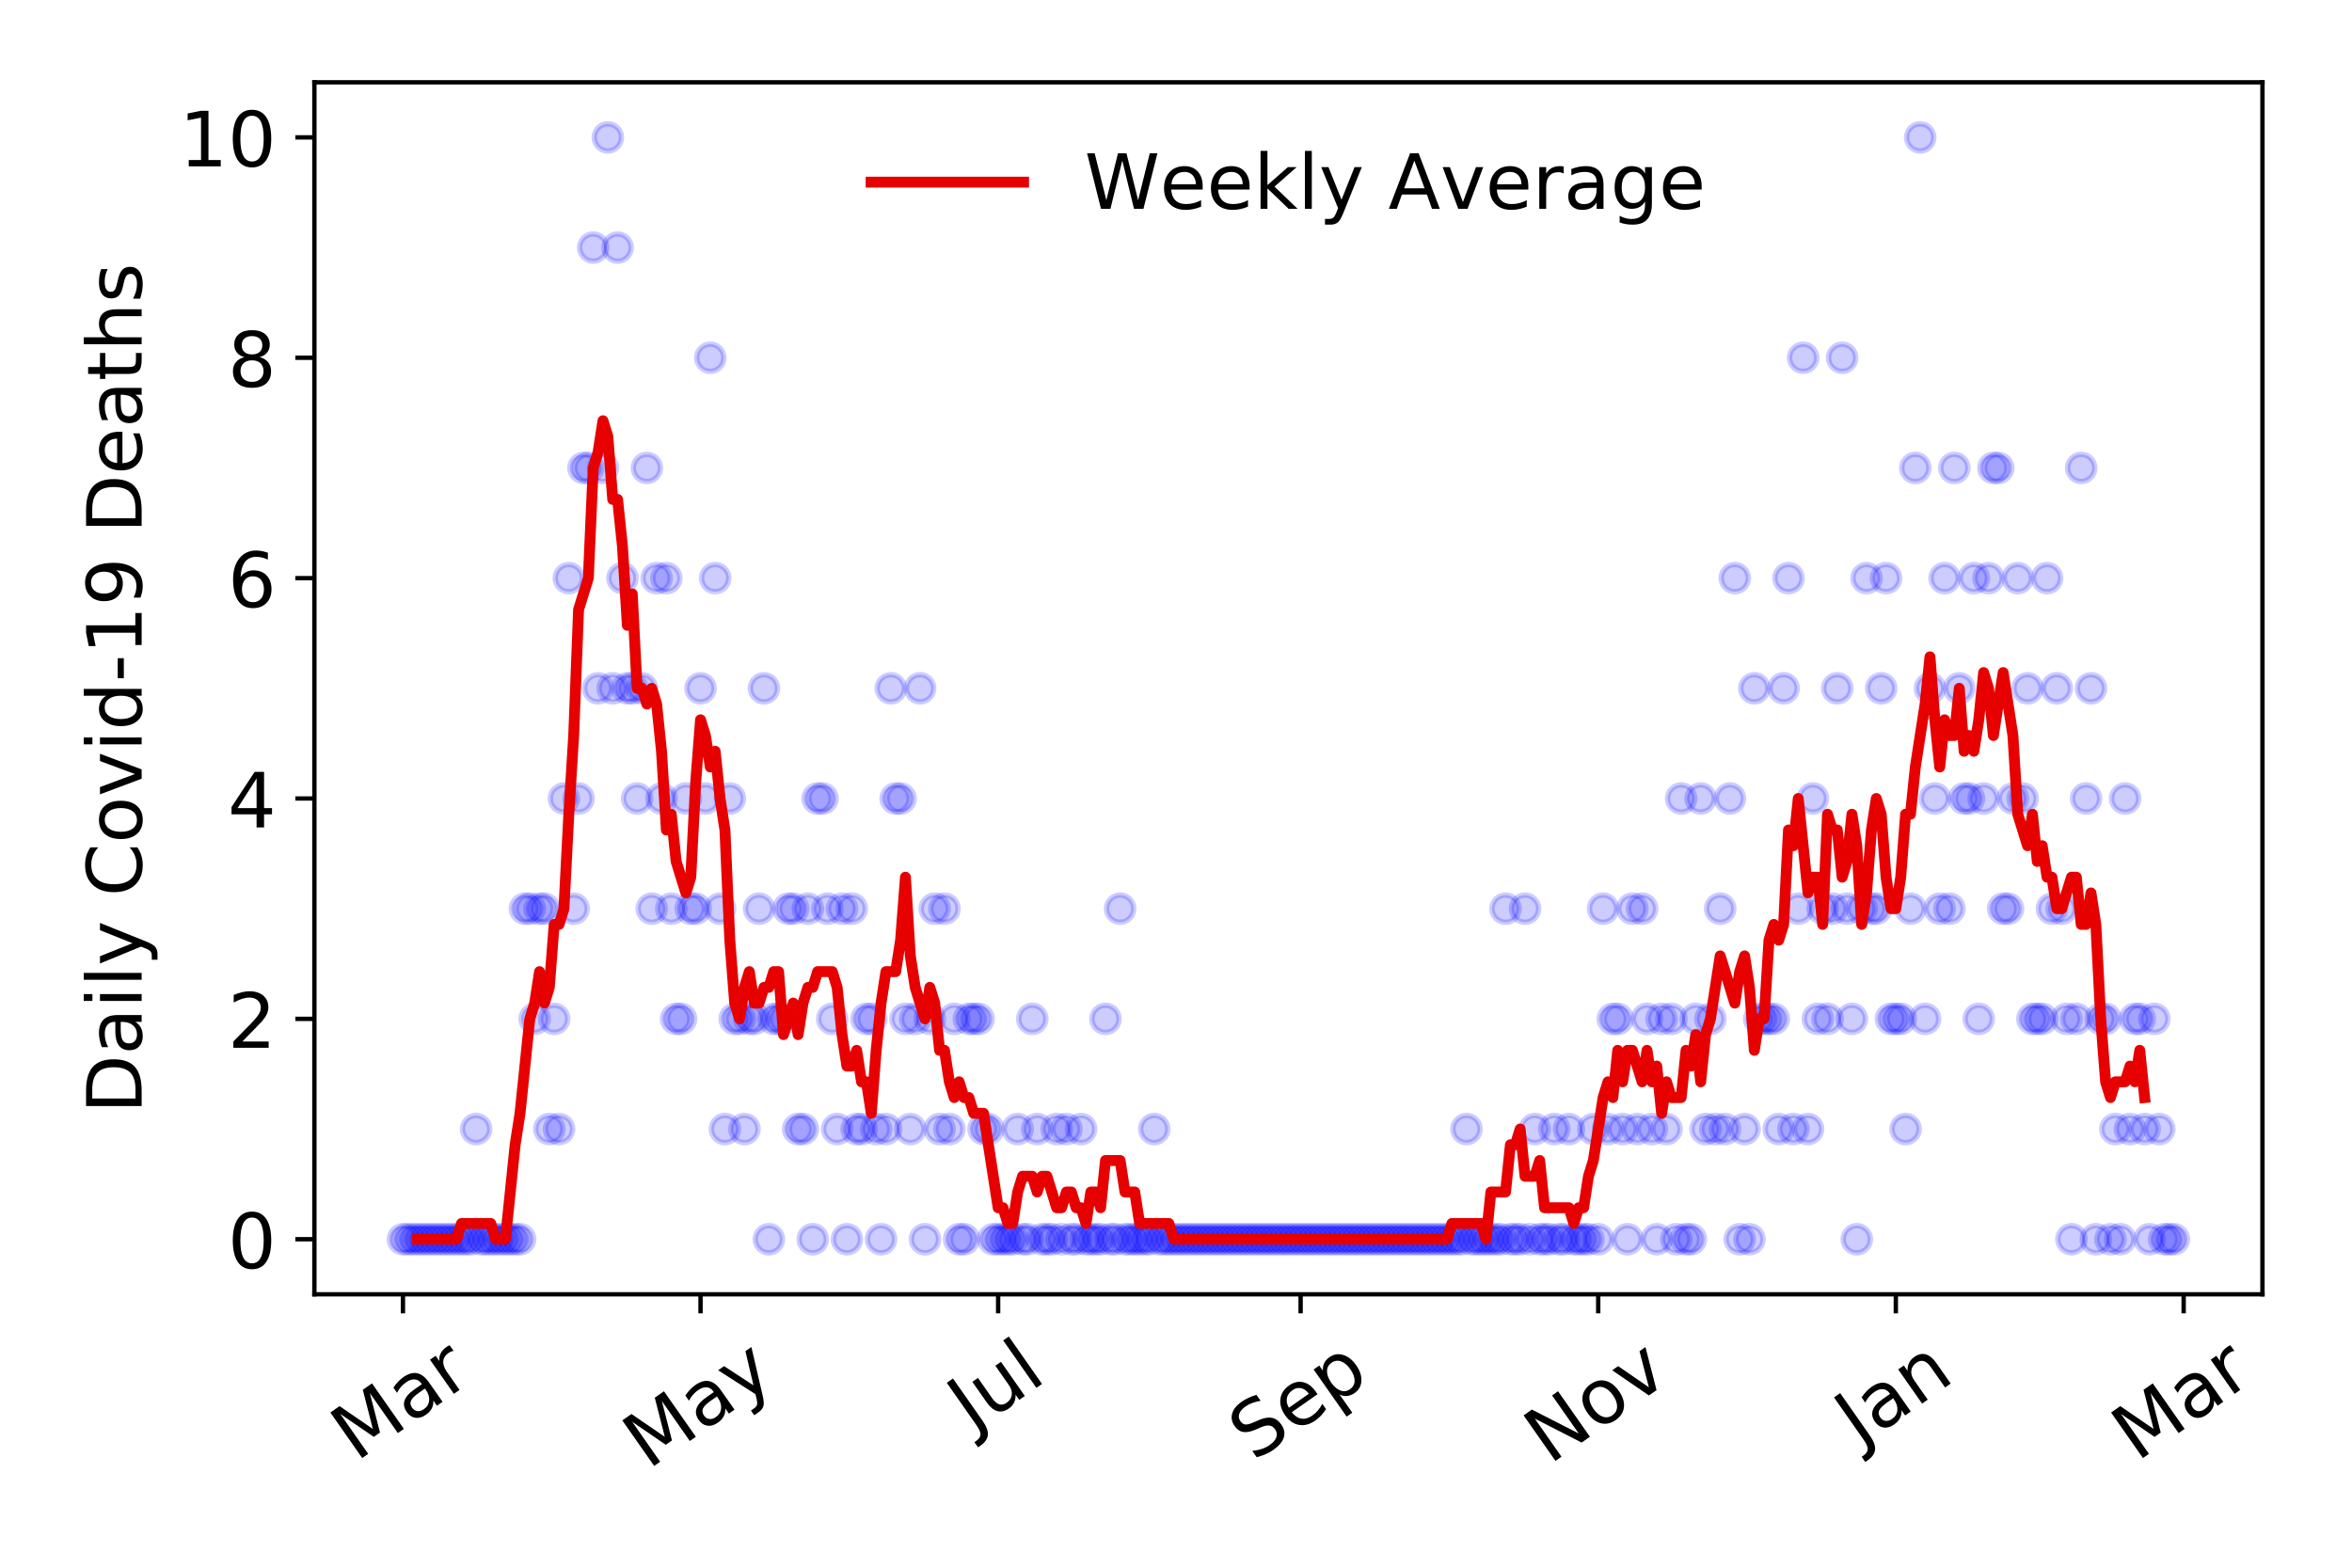 <?xml version="1.0" encoding="utf-8" standalone="no"?>
<!DOCTYPE svg PUBLIC "-//W3C//DTD SVG 1.1//EN"
  "http://www.w3.org/Graphics/SVG/1.1/DTD/svg11.dtd">
<!-- Created with matplotlib (https://matplotlib.org/) -->
<svg height="288pt" version="1.1" viewBox="0 0 432 288" width="432pt" xmlns="http://www.w3.org/2000/svg" xmlns:xlink="http://www.w3.org/1999/xlink">
 <defs>
  <style type="text/css">
*{stroke-linecap:butt;stroke-linejoin:round;}
  </style>
 </defs>
 <g id="figure_1">
  <g id="patch_1">
   <path d="M 0 288 
L 432 288 
L 432 0 
L 0 0 
z
" style="fill:#ffffff;"/>
  </g>
  <g id="axes_1">
   <g id="patch_2">
    <path d="M 57.745 237.778 
L 415.552 237.778 
L 415.552 15.12 
L 57.745 15.12 
z
" style="fill:#ffffff;"/>
   </g>
   <g id="matplotlib.axis_1">
    <g id="xtick_1">
     <g id="line2d_1">
      <defs>
       <path d="M 0 0 
L 0 3.5 
" id="m9ac7368440" style="stroke:#000000;stroke-width:0.8;"/>
      </defs>
      <g>
       <use style="stroke:#000000;stroke-width:0.8;" x="74.009" xlink:href="#m9ac7368440" y="237.778"/>
      </g>
     </g>
     <g id="text_1">
      <!-- Mar -->
      <defs>
       <path d="M 9.812 72.906 
L 24.516 72.906 
L 43.109 23.297 
L 61.812 72.906 
L 76.516 72.906 
L 76.516 0 
L 66.891 0 
L 66.891 64.016 
L 48.094 14.016 
L 38.188 14.016 
L 19.391 64.016 
L 19.391 0 
L 9.812 0 
z
" id="DejaVuSans-77"/>
       <path d="M 34.281 27.484 
Q 23.391 27.484 19.188 25 
Q 14.984 22.516 14.984 16.5 
Q 14.984 11.719 18.141 8.906 
Q 21.297 6.109 26.703 6.109 
Q 34.188 6.109 38.703 11.406 
Q 43.219 16.703 43.219 25.484 
L 43.219 27.484 
z
M 52.203 31.203 
L 52.203 0 
L 43.219 0 
L 43.219 8.297 
Q 40.141 3.328 35.547 0.953 
Q 30.953 -1.422 24.312 -1.422 
Q 15.922 -1.422 10.953 3.297 
Q 6 8.016 6 15.922 
Q 6 25.141 12.172 29.828 
Q 18.359 34.516 30.609 34.516 
L 43.219 34.516 
L 43.219 35.406 
Q 43.219 41.609 39.141 45 
Q 35.062 48.391 27.688 48.391 
Q 23 48.391 18.547 47.266 
Q 14.109 46.141 10.016 43.891 
L 10.016 52.203 
Q 14.938 54.109 19.578 55.047 
Q 24.219 56 28.609 56 
Q 40.484 56 46.344 49.844 
Q 52.203 43.703 52.203 31.203 
z
" id="DejaVuSans-97"/>
       <path d="M 41.109 46.297 
Q 39.594 47.172 37.812 47.578 
Q 36.031 48 33.891 48 
Q 26.266 48 22.188 43.047 
Q 18.109 38.094 18.109 28.812 
L 18.109 0 
L 9.078 0 
L 9.078 54.688 
L 18.109 54.688 
L 18.109 46.188 
Q 20.953 51.172 25.484 53.578 
Q 30.031 56 36.531 56 
Q 37.453 56 38.578 55.875 
Q 39.703 55.766 41.062 55.516 
z
" id="DejaVuSans-114"/>
      </defs>
      <g transform="translate(65.406 268.643)rotate(-35)scale(0.14 -0.14)">
       <use xlink:href="#DejaVuSans-77"/>
       <use x="86.279" xlink:href="#DejaVuSans-97"/>
       <use x="147.559" xlink:href="#DejaVuSans-114"/>
      </g>
     </g>
    </g>
    <g id="xtick_2">
     <g id="line2d_2">
      <g>
       <use style="stroke:#000000;stroke-width:0.8;" x="128.67" xlink:href="#m9ac7368440" y="237.778"/>
      </g>
     </g>
     <g id="text_2">
      <!-- May -->
      <defs>
       <path d="M 32.172 -5.078 
Q 28.375 -14.844 24.75 -17.812 
Q 21.141 -20.797 15.094 -20.797 
L 7.906 -20.797 
L 7.906 -13.281 
L 13.188 -13.281 
Q 16.891 -13.281 18.938 -11.516 
Q 21 -9.766 23.484 -3.219 
L 25.094 0.875 
L 2.984 54.688 
L 12.5 54.688 
L 29.594 11.922 
L 46.688 54.688 
L 56.203 54.688 
z
" id="DejaVuSans-121"/>
      </defs>
      <g transform="translate(119.031 270.094)rotate(-35)scale(0.14 -0.14)">
       <use xlink:href="#DejaVuSans-77"/>
       <use x="86.279" xlink:href="#DejaVuSans-97"/>
       <use x="147.559" xlink:href="#DejaVuSans-121"/>
      </g>
     </g>
    </g>
    <g id="xtick_3">
     <g id="line2d_3">
      <g>
       <use style="stroke:#000000;stroke-width:0.8;" x="183.332" xlink:href="#m9ac7368440" y="237.778"/>
      </g>
     </g>
     <g id="text_3">
      <!-- Jul -->
      <defs>
       <path d="M 9.812 72.906 
L 19.672 72.906 
L 19.672 5.078 
Q 19.672 -8.109 14.672 -14.062 
Q 9.672 -20.016 -1.422 -20.016 
L -5.172 -20.016 
L -5.172 -11.719 
L -2.094 -11.719 
Q 4.438 -11.719 7.125 -8.047 
Q 9.812 -4.391 9.812 5.078 
z
" id="DejaVuSans-74"/>
       <path d="M 8.5 21.578 
L 8.5 54.688 
L 17.484 54.688 
L 17.484 21.922 
Q 17.484 14.156 20.5 10.266 
Q 23.531 6.391 29.594 6.391 
Q 36.859 6.391 41.078 11.031 
Q 45.312 15.672 45.312 23.688 
L 45.312 54.688 
L 54.297 54.688 
L 54.297 0 
L 45.312 0 
L 45.312 8.406 
Q 42.047 3.422 37.719 1 
Q 33.406 -1.422 27.688 -1.422 
Q 18.266 -1.422 13.375 4.438 
Q 8.5 10.297 8.5 21.578 
z
M 31.109 56 
z
" id="DejaVuSans-117"/>
       <path d="M 9.422 75.984 
L 18.406 75.984 
L 18.406 0 
L 9.422 0 
z
" id="DejaVuSans-108"/>
      </defs>
      <g transform="translate(178.629 263.181)rotate(-35)scale(0.14 -0.14)">
       <use xlink:href="#DejaVuSans-74"/>
       <use x="29.492" xlink:href="#DejaVuSans-117"/>
       <use x="92.871" xlink:href="#DejaVuSans-108"/>
      </g>
     </g>
    </g>
    <g id="xtick_4">
     <g id="line2d_4">
      <g>
       <use style="stroke:#000000;stroke-width:0.8;" x="238.889" xlink:href="#m9ac7368440" y="237.778"/>
      </g>
     </g>
     <g id="text_4">
      <!-- Sep -->
      <defs>
       <path d="M 53.516 70.516 
L 53.516 60.891 
Q 47.906 63.578 42.922 64.891 
Q 37.938 66.219 33.297 66.219 
Q 25.25 66.219 20.875 63.094 
Q 16.5 59.969 16.5 54.203 
Q 16.5 49.359 19.406 46.891 
Q 22.312 44.438 30.422 42.922 
L 36.375 41.703 
Q 47.406 39.594 52.656 34.297 
Q 57.906 29 57.906 20.125 
Q 57.906 9.516 50.797 4.047 
Q 43.703 -1.422 29.984 -1.422 
Q 24.812 -1.422 18.969 -0.25 
Q 13.141 0.922 6.891 3.219 
L 6.891 13.375 
Q 12.891 10.016 18.656 8.297 
Q 24.422 6.594 29.984 6.594 
Q 38.422 6.594 43.016 9.906 
Q 47.609 13.234 47.609 19.391 
Q 47.609 24.75 44.312 27.781 
Q 41.016 30.812 33.5 32.328 
L 27.484 33.5 
Q 16.453 35.688 11.516 40.375 
Q 6.594 45.062 6.594 53.422 
Q 6.594 63.094 13.406 68.656 
Q 20.219 74.219 32.172 74.219 
Q 37.312 74.219 42.625 73.281 
Q 47.953 72.359 53.516 70.516 
z
" id="DejaVuSans-83"/>
       <path d="M 56.203 29.594 
L 56.203 25.203 
L 14.891 25.203 
Q 15.484 15.922 20.484 11.062 
Q 25.484 6.203 34.422 6.203 
Q 39.594 6.203 44.453 7.469 
Q 49.312 8.734 54.109 11.281 
L 54.109 2.781 
Q 49.266 0.734 44.188 -0.344 
Q 39.109 -1.422 33.891 -1.422 
Q 20.797 -1.422 13.156 6.188 
Q 5.516 13.812 5.516 26.812 
Q 5.516 40.234 12.766 48.109 
Q 20.016 56 32.328 56 
Q 43.359 56 49.781 48.891 
Q 56.203 41.797 56.203 29.594 
z
M 47.219 32.234 
Q 47.125 39.594 43.094 43.984 
Q 39.062 48.391 32.422 48.391 
Q 24.906 48.391 20.391 44.141 
Q 15.875 39.891 15.188 32.172 
z
" id="DejaVuSans-101"/>
       <path d="M 18.109 8.203 
L 18.109 -20.797 
L 9.078 -20.797 
L 9.078 54.688 
L 18.109 54.688 
L 18.109 46.391 
Q 20.953 51.266 25.266 53.625 
Q 29.594 56 35.594 56 
Q 45.562 56 51.781 48.094 
Q 58.016 40.188 58.016 27.297 
Q 58.016 14.406 51.781 6.484 
Q 45.562 -1.422 35.594 -1.422 
Q 29.594 -1.422 25.266 0.953 
Q 20.953 3.328 18.109 8.203 
z
M 48.688 27.297 
Q 48.688 37.203 44.609 42.844 
Q 40.531 48.484 33.406 48.484 
Q 26.266 48.484 22.188 42.844 
Q 18.109 37.203 18.109 27.297 
Q 18.109 17.391 22.188 11.75 
Q 26.266 6.109 33.406 6.109 
Q 40.531 6.109 44.609 11.75 
Q 48.688 17.391 48.688 27.297 
z
" id="DejaVuSans-112"/>
      </defs>
      <g transform="translate(230.296 268.629)rotate(-35)scale(0.14 -0.14)">
       <use xlink:href="#DejaVuSans-83"/>
       <use x="63.477" xlink:href="#DejaVuSans-101"/>
       <use x="125" xlink:href="#DejaVuSans-112"/>
      </g>
     </g>
    </g>
    <g id="xtick_5">
     <g id="line2d_5">
      <g>
       <use style="stroke:#000000;stroke-width:0.8;" x="293.55" xlink:href="#m9ac7368440" y="237.778"/>
      </g>
     </g>
     <g id="text_5">
      <!-- Nov -->
      <defs>
       <path d="M 9.812 72.906 
L 23.094 72.906 
L 55.422 11.922 
L 55.422 72.906 
L 64.984 72.906 
L 64.984 0 
L 51.703 0 
L 19.391 60.984 
L 19.391 0 
L 9.812 0 
z
" id="DejaVuSans-78"/>
       <path d="M 30.609 48.391 
Q 23.391 48.391 19.188 42.75 
Q 14.984 37.109 14.984 27.297 
Q 14.984 17.484 19.156 11.844 
Q 23.344 6.203 30.609 6.203 
Q 37.797 6.203 41.984 11.859 
Q 46.188 17.531 46.188 27.297 
Q 46.188 37.016 41.984 42.703 
Q 37.797 48.391 30.609 48.391 
z
M 30.609 56 
Q 42.328 56 49.016 48.375 
Q 55.719 40.766 55.719 27.297 
Q 55.719 13.875 49.016 6.219 
Q 42.328 -1.422 30.609 -1.422 
Q 18.844 -1.422 12.172 6.219 
Q 5.516 13.875 5.516 27.297 
Q 5.516 40.766 12.172 48.375 
Q 18.844 56 30.609 56 
z
" id="DejaVuSans-111"/>
       <path d="M 2.984 54.688 
L 12.5 54.688 
L 29.594 8.797 
L 46.688 54.688 
L 56.203 54.688 
L 35.688 0 
L 23.484 0 
z
" id="DejaVuSans-118"/>
      </defs>
      <g transform="translate(284.574 269.166)rotate(-35)scale(0.14 -0.14)">
       <use xlink:href="#DejaVuSans-78"/>
       <use x="74.805" xlink:href="#DejaVuSans-111"/>
       <use x="135.986" xlink:href="#DejaVuSans-118"/>
      </g>
     </g>
    </g>
    <g id="xtick_6">
     <g id="line2d_6">
      <g>
       <use style="stroke:#000000;stroke-width:0.8;" x="348.212" xlink:href="#m9ac7368440" y="237.778"/>
      </g>
     </g>
     <g id="text_6">
      <!-- Jan -->
      <defs>
       <path d="M 54.891 33.016 
L 54.891 0 
L 45.906 0 
L 45.906 32.719 
Q 45.906 40.484 42.875 44.328 
Q 39.844 48.188 33.797 48.188 
Q 26.516 48.188 22.312 43.547 
Q 18.109 38.922 18.109 30.906 
L 18.109 0 
L 9.078 0 
L 9.078 54.688 
L 18.109 54.688 
L 18.109 46.188 
Q 21.344 51.125 25.703 53.562 
Q 30.078 56 35.797 56 
Q 45.219 56 50.047 50.172 
Q 54.891 44.344 54.891 33.016 
z
" id="DejaVuSans-110"/>
      </defs>
      <g transform="translate(341.588 265.871)rotate(-35)scale(0.14 -0.14)">
       <use xlink:href="#DejaVuSans-74"/>
       <use x="29.492" xlink:href="#DejaVuSans-97"/>
       <use x="90.771" xlink:href="#DejaVuSans-110"/>
      </g>
     </g>
    </g>
    <g id="xtick_7">
     <g id="line2d_7">
      <g>
       <use style="stroke:#000000;stroke-width:0.8;" x="401.081" xlink:href="#m9ac7368440" y="237.778"/>
      </g>
     </g>
     <g id="text_7">
      <!-- Mar -->
      <g transform="translate(392.478 268.643)rotate(-35)scale(0.14 -0.14)">
       <use xlink:href="#DejaVuSans-77"/>
       <use x="86.279" xlink:href="#DejaVuSans-97"/>
       <use x="147.559" xlink:href="#DejaVuSans-114"/>
      </g>
     </g>
    </g>
   </g>
   <g id="matplotlib.axis_2">
    <g id="ytick_1">
     <g id="line2d_8">
      <defs>
       <path d="M 0 0 
L -3.5 0 
" id="mc8ad2010c8" style="stroke:#000000;stroke-width:0.8;"/>
      </defs>
      <g>
       <use style="stroke:#000000;stroke-width:0.8;" x="57.745" xlink:href="#mc8ad2010c8" y="227.657"/>
      </g>
     </g>
     <g id="text_8">
      <!-- 0 -->
      <defs>
       <path d="M 31.781 66.406 
Q 24.172 66.406 20.328 58.906 
Q 16.5 51.422 16.5 36.375 
Q 16.5 21.391 20.328 13.891 
Q 24.172 6.391 31.781 6.391 
Q 39.453 6.391 43.281 13.891 
Q 47.125 21.391 47.125 36.375 
Q 47.125 51.422 43.281 58.906 
Q 39.453 66.406 31.781 66.406 
z
M 31.781 74.219 
Q 44.047 74.219 50.516 64.516 
Q 56.984 54.828 56.984 36.375 
Q 56.984 17.969 50.516 8.266 
Q 44.047 -1.422 31.781 -1.422 
Q 19.531 -1.422 13.062 8.266 
Q 6.594 17.969 6.594 36.375 
Q 6.594 54.828 13.062 64.516 
Q 19.531 74.219 31.781 74.219 
z
" id="DejaVuSans-48"/>
      </defs>
      <g transform="translate(41.837 232.976)scale(0.14 -0.14)">
       <use xlink:href="#DejaVuSans-48"/>
      </g>
     </g>
    </g>
    <g id="ytick_2">
     <g id="line2d_9">
      <g>
       <use style="stroke:#000000;stroke-width:0.8;" x="57.745" xlink:href="#mc8ad2010c8" y="187.174"/>
      </g>
     </g>
     <g id="text_9">
      <!-- 2 -->
      <defs>
       <path d="M 19.188 8.297 
L 53.609 8.297 
L 53.609 0 
L 7.328 0 
L 7.328 8.297 
Q 12.938 14.109 22.625 23.891 
Q 32.328 33.688 34.812 36.531 
Q 39.547 41.844 41.422 45.531 
Q 43.312 49.219 43.312 52.781 
Q 43.312 58.594 39.234 62.25 
Q 35.156 65.922 28.609 65.922 
Q 23.969 65.922 18.812 64.312 
Q 13.672 62.703 7.812 59.422 
L 7.812 69.391 
Q 13.766 71.781 18.938 73 
Q 24.125 74.219 28.422 74.219 
Q 39.75 74.219 46.484 68.547 
Q 53.219 62.891 53.219 53.422 
Q 53.219 48.922 51.531 44.891 
Q 49.859 40.875 45.406 35.406 
Q 44.188 33.984 37.641 27.219 
Q 31.109 20.453 19.188 8.297 
z
" id="DejaVuSans-50"/>
      </defs>
      <g transform="translate(41.837 192.493)scale(0.14 -0.14)">
       <use xlink:href="#DejaVuSans-50"/>
      </g>
     </g>
    </g>
    <g id="ytick_3">
     <g id="line2d_10">
      <g>
       <use style="stroke:#000000;stroke-width:0.8;" x="57.745" xlink:href="#mc8ad2010c8" y="146.691"/>
      </g>
     </g>
     <g id="text_10">
      <!-- 4 -->
      <defs>
       <path d="M 37.797 64.312 
L 12.891 25.391 
L 37.797 25.391 
z
M 35.203 72.906 
L 47.609 72.906 
L 47.609 25.391 
L 58.016 25.391 
L 58.016 17.188 
L 47.609 17.188 
L 47.609 0 
L 37.797 0 
L 37.797 17.188 
L 4.891 17.188 
L 4.891 26.703 
z
" id="DejaVuSans-52"/>
      </defs>
      <g transform="translate(41.837 152.01)scale(0.14 -0.14)">
       <use xlink:href="#DejaVuSans-52"/>
      </g>
     </g>
    </g>
    <g id="ytick_4">
     <g id="line2d_11">
      <g>
       <use style="stroke:#000000;stroke-width:0.8;" x="57.745" xlink:href="#mc8ad2010c8" y="106.207"/>
      </g>
     </g>
     <g id="text_11">
      <!-- 6 -->
      <defs>
       <path d="M 33.016 40.375 
Q 26.375 40.375 22.484 35.828 
Q 18.609 31.297 18.609 23.391 
Q 18.609 15.531 22.484 10.953 
Q 26.375 6.391 33.016 6.391 
Q 39.656 6.391 43.531 10.953 
Q 47.406 15.531 47.406 23.391 
Q 47.406 31.297 43.531 35.828 
Q 39.656 40.375 33.016 40.375 
z
M 52.594 71.297 
L 52.594 62.312 
Q 48.875 64.062 45.094 64.984 
Q 41.312 65.922 37.594 65.922 
Q 27.828 65.922 22.672 59.328 
Q 17.531 52.734 16.797 39.406 
Q 19.672 43.656 24.016 45.922 
Q 28.375 48.188 33.594 48.188 
Q 44.578 48.188 50.953 41.516 
Q 57.328 34.859 57.328 23.391 
Q 57.328 12.156 50.688 5.359 
Q 44.047 -1.422 33.016 -1.422 
Q 20.359 -1.422 13.672 8.266 
Q 6.984 17.969 6.984 36.375 
Q 6.984 53.656 15.188 63.938 
Q 23.391 74.219 37.203 74.219 
Q 40.922 74.219 44.703 73.484 
Q 48.484 72.75 52.594 71.297 
z
" id="DejaVuSans-54"/>
      </defs>
      <g transform="translate(41.837 111.526)scale(0.14 -0.14)">
       <use xlink:href="#DejaVuSans-54"/>
      </g>
     </g>
    </g>
    <g id="ytick_5">
     <g id="line2d_12">
      <g>
       <use style="stroke:#000000;stroke-width:0.8;" x="57.745" xlink:href="#mc8ad2010c8" y="65.724"/>
      </g>
     </g>
     <g id="text_12">
      <!-- 8 -->
      <defs>
       <path d="M 31.781 34.625 
Q 24.75 34.625 20.719 30.859 
Q 16.703 27.094 16.703 20.516 
Q 16.703 13.922 20.719 10.156 
Q 24.75 6.391 31.781 6.391 
Q 38.812 6.391 42.859 10.172 
Q 46.922 13.969 46.922 20.516 
Q 46.922 27.094 42.891 30.859 
Q 38.875 34.625 31.781 34.625 
z
M 21.922 38.812 
Q 15.578 40.375 12.031 44.719 
Q 8.5 49.078 8.5 55.328 
Q 8.5 64.062 14.719 69.141 
Q 20.953 74.219 31.781 74.219 
Q 42.672 74.219 48.875 69.141 
Q 55.078 64.062 55.078 55.328 
Q 55.078 49.078 51.531 44.719 
Q 48 40.375 41.703 38.812 
Q 48.828 37.156 52.797 32.312 
Q 56.781 27.484 56.781 20.516 
Q 56.781 9.906 50.312 4.234 
Q 43.844 -1.422 31.781 -1.422 
Q 19.734 -1.422 13.25 4.234 
Q 6.781 9.906 6.781 20.516 
Q 6.781 27.484 10.781 32.312 
Q 14.797 37.156 21.922 38.812 
z
M 18.312 54.391 
Q 18.312 48.734 21.844 45.562 
Q 25.391 42.391 31.781 42.391 
Q 38.141 42.391 41.719 45.562 
Q 45.312 48.734 45.312 54.391 
Q 45.312 60.062 41.719 63.234 
Q 38.141 66.406 31.781 66.406 
Q 25.391 66.406 21.844 63.234 
Q 18.312 60.062 18.312 54.391 
z
" id="DejaVuSans-56"/>
      </defs>
      <g transform="translate(41.837 71.043)scale(0.14 -0.14)">
       <use xlink:href="#DejaVuSans-56"/>
      </g>
     </g>
    </g>
    <g id="ytick_6">
     <g id="line2d_13">
      <g>
       <use style="stroke:#000000;stroke-width:0.8;" x="57.745" xlink:href="#mc8ad2010c8" y="25.241"/>
      </g>
     </g>
     <g id="text_13">
      <!-- 10 -->
      <defs>
       <path d="M 12.406 8.297 
L 28.516 8.297 
L 28.516 63.922 
L 10.984 60.406 
L 10.984 69.391 
L 28.422 72.906 
L 38.281 72.906 
L 38.281 8.297 
L 54.391 8.297 
L 54.391 0 
L 12.406 0 
z
" id="DejaVuSans-49"/>
      </defs>
      <g transform="translate(32.93 30.56)scale(0.14 -0.14)">
       <use xlink:href="#DejaVuSans-49"/>
       <use x="63.623" xlink:href="#DejaVuSans-48"/>
      </g>
     </g>
    </g>
    <g id="text_14">
     <!-- Daily Covid-19 Deaths -->
     <defs>
      <path d="M 19.672 64.797 
L 19.672 8.109 
L 31.594 8.109 
Q 46.688 8.109 53.688 14.938 
Q 60.688 21.781 60.688 36.531 
Q 60.688 51.172 53.688 57.984 
Q 46.688 64.797 31.594 64.797 
z
M 9.812 72.906 
L 30.078 72.906 
Q 51.266 72.906 61.172 64.094 
Q 71.094 55.281 71.094 36.531 
Q 71.094 17.672 61.125 8.828 
Q 51.172 0 30.078 0 
L 9.812 0 
z
" id="DejaVuSans-68"/>
      <path d="M 9.422 54.688 
L 18.406 54.688 
L 18.406 0 
L 9.422 0 
z
M 9.422 75.984 
L 18.406 75.984 
L 18.406 64.594 
L 9.422 64.594 
z
" id="DejaVuSans-105"/>
      <path id="DejaVuSans-32"/>
      <path d="M 64.406 67.281 
L 64.406 56.891 
Q 59.422 61.531 53.781 63.812 
Q 48.141 66.109 41.797 66.109 
Q 29.297 66.109 22.656 58.469 
Q 16.016 50.828 16.016 36.375 
Q 16.016 21.969 22.656 14.328 
Q 29.297 6.688 41.797 6.688 
Q 48.141 6.688 53.781 8.984 
Q 59.422 11.281 64.406 15.922 
L 64.406 5.609 
Q 59.234 2.094 53.438 0.328 
Q 47.656 -1.422 41.219 -1.422 
Q 24.656 -1.422 15.125 8.703 
Q 5.609 18.844 5.609 36.375 
Q 5.609 53.953 15.125 64.078 
Q 24.656 74.219 41.219 74.219 
Q 47.75 74.219 53.531 72.484 
Q 59.328 70.75 64.406 67.281 
z
" id="DejaVuSans-67"/>
      <path d="M 45.406 46.391 
L 45.406 75.984 
L 54.391 75.984 
L 54.391 0 
L 45.406 0 
L 45.406 8.203 
Q 42.578 3.328 38.25 0.953 
Q 33.938 -1.422 27.875 -1.422 
Q 17.969 -1.422 11.734 6.484 
Q 5.516 14.406 5.516 27.297 
Q 5.516 40.188 11.734 48.094 
Q 17.969 56 27.875 56 
Q 33.938 56 38.25 53.625 
Q 42.578 51.266 45.406 46.391 
z
M 14.797 27.297 
Q 14.797 17.391 18.875 11.75 
Q 22.953 6.109 30.078 6.109 
Q 37.203 6.109 41.297 11.75 
Q 45.406 17.391 45.406 27.297 
Q 45.406 37.203 41.297 42.844 
Q 37.203 48.484 30.078 48.484 
Q 22.953 48.484 18.875 42.844 
Q 14.797 37.203 14.797 27.297 
z
" id="DejaVuSans-100"/>
      <path d="M 4.891 31.391 
L 31.203 31.391 
L 31.203 23.391 
L 4.891 23.391 
z
" id="DejaVuSans-45"/>
      <path d="M 10.984 1.516 
L 10.984 10.5 
Q 14.703 8.734 18.5 7.812 
Q 22.312 6.891 25.984 6.891 
Q 35.75 6.891 40.891 13.453 
Q 46.047 20.016 46.781 33.406 
Q 43.953 29.203 39.594 26.953 
Q 35.25 24.703 29.984 24.703 
Q 19.047 24.703 12.672 31.312 
Q 6.297 37.938 6.297 49.422 
Q 6.297 60.641 12.938 67.422 
Q 19.578 74.219 30.609 74.219 
Q 43.266 74.219 49.922 64.516 
Q 56.594 54.828 56.594 36.375 
Q 56.594 19.141 48.406 8.859 
Q 40.234 -1.422 26.422 -1.422 
Q 22.703 -1.422 18.891 -0.688 
Q 15.094 0.047 10.984 1.516 
z
M 30.609 32.422 
Q 37.25 32.422 41.125 36.953 
Q 45.016 41.5 45.016 49.422 
Q 45.016 57.281 41.125 61.844 
Q 37.25 66.406 30.609 66.406 
Q 23.969 66.406 20.094 61.844 
Q 16.219 57.281 16.219 49.422 
Q 16.219 41.5 20.094 36.953 
Q 23.969 32.422 30.609 32.422 
z
" id="DejaVuSans-57"/>
      <path d="M 18.312 70.219 
L 18.312 54.688 
L 36.812 54.688 
L 36.812 47.703 
L 18.312 47.703 
L 18.312 18.016 
Q 18.312 11.328 20.141 9.422 
Q 21.969 7.516 27.594 7.516 
L 36.812 7.516 
L 36.812 0 
L 27.594 0 
Q 17.188 0 13.234 3.875 
Q 9.281 7.766 9.281 18.016 
L 9.281 47.703 
L 2.688 47.703 
L 2.688 54.688 
L 9.281 54.688 
L 9.281 70.219 
z
" id="DejaVuSans-116"/>
      <path d="M 54.891 33.016 
L 54.891 0 
L 45.906 0 
L 45.906 32.719 
Q 45.906 40.484 42.875 44.328 
Q 39.844 48.188 33.797 48.188 
Q 26.516 48.188 22.312 43.547 
Q 18.109 38.922 18.109 30.906 
L 18.109 0 
L 9.078 0 
L 9.078 75.984 
L 18.109 75.984 
L 18.109 46.188 
Q 21.344 51.125 25.703 53.562 
Q 30.078 56 35.797 56 
Q 45.219 56 50.047 50.172 
Q 54.891 44.344 54.891 33.016 
z
" id="DejaVuSans-104"/>
      <path d="M 44.281 53.078 
L 44.281 44.578 
Q 40.484 46.531 36.375 47.5 
Q 32.281 48.484 27.875 48.484 
Q 21.188 48.484 17.844 46.438 
Q 14.5 44.391 14.5 40.281 
Q 14.5 37.156 16.891 35.375 
Q 19.281 33.594 26.516 31.984 
L 29.594 31.297 
Q 39.156 29.25 43.188 25.516 
Q 47.219 21.781 47.219 15.094 
Q 47.219 7.469 41.188 3.016 
Q 35.156 -1.422 24.609 -1.422 
Q 20.219 -1.422 15.453 -0.562 
Q 10.688 0.297 5.422 2 
L 5.422 11.281 
Q 10.406 8.688 15.234 7.391 
Q 20.062 6.109 24.812 6.109 
Q 31.156 6.109 34.562 8.281 
Q 37.984 10.453 37.984 14.406 
Q 37.984 18.062 35.516 20.016 
Q 33.062 21.969 24.703 23.781 
L 21.578 24.516 
Q 13.234 26.266 9.516 29.906 
Q 5.812 33.547 5.812 39.891 
Q 5.812 47.609 11.281 51.797 
Q 16.75 56 26.812 56 
Q 31.781 56 36.172 55.266 
Q 40.578 54.547 44.281 53.078 
z
" id="DejaVuSans-115"/>
     </defs>
     <g transform="translate(26.018 204.56)rotate(-90)scale(0.14 -0.14)">
      <use xlink:href="#DejaVuSans-68"/>
      <use x="77.002" xlink:href="#DejaVuSans-97"/>
      <use x="138.281" xlink:href="#DejaVuSans-105"/>
      <use x="166.064" xlink:href="#DejaVuSans-108"/>
      <use x="193.848" xlink:href="#DejaVuSans-121"/>
      <use x="253.027" xlink:href="#DejaVuSans-32"/>
      <use x="284.814" xlink:href="#DejaVuSans-67"/>
      <use x="354.639" xlink:href="#DejaVuSans-111"/>
      <use x="415.82" xlink:href="#DejaVuSans-118"/>
      <use x="475" xlink:href="#DejaVuSans-105"/>
      <use x="502.783" xlink:href="#DejaVuSans-100"/>
      <use x="566.26" xlink:href="#DejaVuSans-45"/>
      <use x="602.344" xlink:href="#DejaVuSans-49"/>
      <use x="665.967" xlink:href="#DejaVuSans-57"/>
      <use x="729.59" xlink:href="#DejaVuSans-32"/>
      <use x="761.377" xlink:href="#DejaVuSans-68"/>
      <use x="838.379" xlink:href="#DejaVuSans-101"/>
      <use x="899.902" xlink:href="#DejaVuSans-97"/>
      <use x="961.182" xlink:href="#DejaVuSans-116"/>
      <use x="1000.391" xlink:href="#DejaVuSans-104"/>
      <use x="1063.77" xlink:href="#DejaVuSans-115"/>
     </g>
    </g>
   </g>
   <g id="line2d_14">
    <defs>
     <path d="M 0 2.5 
C 0.663 2.5 1.299 2.237 1.768 1.768 
C 2.237 1.299 2.5 0.663 2.5 0 
C 2.5 -0.663 2.237 -1.299 1.768 -1.768 
C 1.299 -2.237 0.663 -2.5 0 -2.5 
C -0.663 -2.5 -1.299 -2.237 -1.768 -1.768 
C -2.237 -1.299 -2.5 -0.663 -2.5 0 
C -2.5 0.663 -2.237 1.299 -1.768 1.768 
C -1.299 2.237 -0.663 2.5 0 2.5 
z
" id="m733b488c9d" style="stroke:#0000ff;stroke-opacity:0.2;"/>
    </defs>
    <g clip-path="url(#paeb9ad405a)">
     <use style="fill:#0000ff;fill-opacity:0.2;stroke:#0000ff;stroke-opacity:0.2;" x="74.009" xlink:href="#m733b488c9d" y="227.657"/>
     <use style="fill:#0000ff;fill-opacity:0.2;stroke:#0000ff;stroke-opacity:0.2;" x="74.905" xlink:href="#m733b488c9d" y="227.657"/>
     <use style="fill:#0000ff;fill-opacity:0.2;stroke:#0000ff;stroke-opacity:0.2;" x="75.801" xlink:href="#m733b488c9d" y="227.657"/>
     <use style="fill:#0000ff;fill-opacity:0.2;stroke:#0000ff;stroke-opacity:0.2;" x="76.697" xlink:href="#m733b488c9d" y="227.657"/>
     <use style="fill:#0000ff;fill-opacity:0.2;stroke:#0000ff;stroke-opacity:0.2;" x="77.593" xlink:href="#m733b488c9d" y="227.657"/>
     <use style="fill:#0000ff;fill-opacity:0.2;stroke:#0000ff;stroke-opacity:0.2;" x="78.489" xlink:href="#m733b488c9d" y="227.657"/>
     <use style="fill:#0000ff;fill-opacity:0.2;stroke:#0000ff;stroke-opacity:0.2;" x="79.385" xlink:href="#m733b488c9d" y="227.657"/>
     <use style="fill:#0000ff;fill-opacity:0.2;stroke:#0000ff;stroke-opacity:0.2;" x="80.282" xlink:href="#m733b488c9d" y="227.657"/>
     <use style="fill:#0000ff;fill-opacity:0.2;stroke:#0000ff;stroke-opacity:0.2;" x="81.178" xlink:href="#m733b488c9d" y="227.657"/>
     <use style="fill:#0000ff;fill-opacity:0.2;stroke:#0000ff;stroke-opacity:0.2;" x="82.074" xlink:href="#m733b488c9d" y="227.657"/>
     <use style="fill:#0000ff;fill-opacity:0.2;stroke:#0000ff;stroke-opacity:0.2;" x="82.97" xlink:href="#m733b488c9d" y="227.657"/>
     <use style="fill:#0000ff;fill-opacity:0.2;stroke:#0000ff;stroke-opacity:0.2;" x="83.866" xlink:href="#m733b488c9d" y="227.657"/>
     <use style="fill:#0000ff;fill-opacity:0.2;stroke:#0000ff;stroke-opacity:0.2;" x="84.762" xlink:href="#m733b488c9d" y="227.657"/>
     <use style="fill:#0000ff;fill-opacity:0.2;stroke:#0000ff;stroke-opacity:0.2;" x="85.658" xlink:href="#m733b488c9d" y="227.657"/>
     <use style="fill:#0000ff;fill-opacity:0.2;stroke:#0000ff;stroke-opacity:0.2;" x="86.554" xlink:href="#m733b488c9d" y="227.657"/>
     <use style="fill:#0000ff;fill-opacity:0.2;stroke:#0000ff;stroke-opacity:0.2;" x="87.45" xlink:href="#m733b488c9d" y="207.416"/>
     <use style="fill:#0000ff;fill-opacity:0.2;stroke:#0000ff;stroke-opacity:0.2;" x="88.346" xlink:href="#m733b488c9d" y="227.657"/>
     <use style="fill:#0000ff;fill-opacity:0.2;stroke:#0000ff;stroke-opacity:0.2;" x="89.242" xlink:href="#m733b488c9d" y="227.657"/>
     <use style="fill:#0000ff;fill-opacity:0.2;stroke:#0000ff;stroke-opacity:0.2;" x="90.139" xlink:href="#m733b488c9d" y="227.657"/>
     <use style="fill:#0000ff;fill-opacity:0.2;stroke:#0000ff;stroke-opacity:0.2;" x="91.035" xlink:href="#m733b488c9d" y="227.657"/>
     <use style="fill:#0000ff;fill-opacity:0.2;stroke:#0000ff;stroke-opacity:0.2;" x="91.931" xlink:href="#m733b488c9d" y="227.657"/>
     <use style="fill:#0000ff;fill-opacity:0.2;stroke:#0000ff;stroke-opacity:0.2;" x="92.827" xlink:href="#m733b488c9d" y="227.657"/>
     <use style="fill:#0000ff;fill-opacity:0.2;stroke:#0000ff;stroke-opacity:0.2;" x="93.723" xlink:href="#m733b488c9d" y="227.657"/>
     <use style="fill:#0000ff;fill-opacity:0.2;stroke:#0000ff;stroke-opacity:0.2;" x="94.619" xlink:href="#m733b488c9d" y="227.657"/>
     <use style="fill:#0000ff;fill-opacity:0.2;stroke:#0000ff;stroke-opacity:0.2;" x="95.515" xlink:href="#m733b488c9d" y="227.657"/>
     <use style="fill:#0000ff;fill-opacity:0.2;stroke:#0000ff;stroke-opacity:0.2;" x="96.411" xlink:href="#m733b488c9d" y="166.932"/>
     <use style="fill:#0000ff;fill-opacity:0.2;stroke:#0000ff;stroke-opacity:0.2;" x="97.307" xlink:href="#m733b488c9d" y="166.932"/>
     <use style="fill:#0000ff;fill-opacity:0.2;stroke:#0000ff;stroke-opacity:0.2;" x="98.203" xlink:href="#m733b488c9d" y="187.174"/>
     <use style="fill:#0000ff;fill-opacity:0.2;stroke:#0000ff;stroke-opacity:0.2;" x="99.099" xlink:href="#m733b488c9d" y="166.932"/>
     <use style="fill:#0000ff;fill-opacity:0.2;stroke:#0000ff;stroke-opacity:0.2;" x="99.995" xlink:href="#m733b488c9d" y="166.932"/>
     <use style="fill:#0000ff;fill-opacity:0.2;stroke:#0000ff;stroke-opacity:0.2;" x="100.892" xlink:href="#m733b488c9d" y="207.416"/>
     <use style="fill:#0000ff;fill-opacity:0.2;stroke:#0000ff;stroke-opacity:0.2;" x="101.788" xlink:href="#m733b488c9d" y="187.174"/>
     <use style="fill:#0000ff;fill-opacity:0.2;stroke:#0000ff;stroke-opacity:0.2;" x="102.684" xlink:href="#m733b488c9d" y="207.416"/>
     <use style="fill:#0000ff;fill-opacity:0.2;stroke:#0000ff;stroke-opacity:0.2;" x="103.58" xlink:href="#m733b488c9d" y="146.691"/>
     <use style="fill:#0000ff;fill-opacity:0.2;stroke:#0000ff;stroke-opacity:0.2;" x="104.476" xlink:href="#m733b488c9d" y="106.207"/>
     <use style="fill:#0000ff;fill-opacity:0.2;stroke:#0000ff;stroke-opacity:0.2;" x="105.372" xlink:href="#m733b488c9d" y="166.932"/>
     <use style="fill:#0000ff;fill-opacity:0.2;stroke:#0000ff;stroke-opacity:0.2;" x="106.268" xlink:href="#m733b488c9d" y="146.691"/>
     <use style="fill:#0000ff;fill-opacity:0.2;stroke:#0000ff;stroke-opacity:0.2;" x="107.164" xlink:href="#m733b488c9d" y="85.966"/>
     <use style="fill:#0000ff;fill-opacity:0.2;stroke:#0000ff;stroke-opacity:0.2;" x="108.06" xlink:href="#m733b488c9d" y="85.966"/>
     <use style="fill:#0000ff;fill-opacity:0.2;stroke:#0000ff;stroke-opacity:0.2;" x="108.956" xlink:href="#m733b488c9d" y="45.482"/>
     <use style="fill:#0000ff;fill-opacity:0.2;stroke:#0000ff;stroke-opacity:0.2;" x="109.852" xlink:href="#m733b488c9d" y="126.449"/>
     <use style="fill:#0000ff;fill-opacity:0.2;stroke:#0000ff;stroke-opacity:0.2;" x="110.749" xlink:href="#m733b488c9d" y="85.966"/>
     <use style="fill:#0000ff;fill-opacity:0.2;stroke:#0000ff;stroke-opacity:0.2;" x="111.645" xlink:href="#m733b488c9d" y="25.241"/>
     <use style="fill:#0000ff;fill-opacity:0.2;stroke:#0000ff;stroke-opacity:0.2;" x="112.541" xlink:href="#m733b488c9d" y="126.449"/>
     <use style="fill:#0000ff;fill-opacity:0.2;stroke:#0000ff;stroke-opacity:0.2;" x="113.437" xlink:href="#m733b488c9d" y="45.482"/>
     <use style="fill:#0000ff;fill-opacity:0.2;stroke:#0000ff;stroke-opacity:0.2;" x="114.333" xlink:href="#m733b488c9d" y="106.207"/>
     <use style="fill:#0000ff;fill-opacity:0.2;stroke:#0000ff;stroke-opacity:0.2;" x="115.229" xlink:href="#m733b488c9d" y="126.449"/>
     <use style="fill:#0000ff;fill-opacity:0.2;stroke:#0000ff;stroke-opacity:0.2;" x="116.125" xlink:href="#m733b488c9d" y="126.449"/>
     <use style="fill:#0000ff;fill-opacity:0.2;stroke:#0000ff;stroke-opacity:0.2;" x="117.021" xlink:href="#m733b488c9d" y="146.691"/>
     <use style="fill:#0000ff;fill-opacity:0.2;stroke:#0000ff;stroke-opacity:0.2;" x="117.917" xlink:href="#m733b488c9d" y="126.449"/>
     <use style="fill:#0000ff;fill-opacity:0.2;stroke:#0000ff;stroke-opacity:0.2;" x="118.813" xlink:href="#m733b488c9d" y="85.966"/>
     <use style="fill:#0000ff;fill-opacity:0.2;stroke:#0000ff;stroke-opacity:0.2;" x="119.709" xlink:href="#m733b488c9d" y="166.932"/>
     <use style="fill:#0000ff;fill-opacity:0.2;stroke:#0000ff;stroke-opacity:0.2;" x="120.605" xlink:href="#m733b488c9d" y="106.207"/>
     <use style="fill:#0000ff;fill-opacity:0.2;stroke:#0000ff;stroke-opacity:0.2;" x="121.502" xlink:href="#m733b488c9d" y="146.691"/>
     <use style="fill:#0000ff;fill-opacity:0.2;stroke:#0000ff;stroke-opacity:0.2;" x="122.398" xlink:href="#m733b488c9d" y="106.207"/>
     <use style="fill:#0000ff;fill-opacity:0.2;stroke:#0000ff;stroke-opacity:0.2;" x="123.294" xlink:href="#m733b488c9d" y="166.932"/>
     <use style="fill:#0000ff;fill-opacity:0.2;stroke:#0000ff;stroke-opacity:0.2;" x="124.19" xlink:href="#m733b488c9d" y="187.174"/>
     <use style="fill:#0000ff;fill-opacity:0.2;stroke:#0000ff;stroke-opacity:0.2;" x="125.086" xlink:href="#m733b488c9d" y="187.174"/>
     <use style="fill:#0000ff;fill-opacity:0.2;stroke:#0000ff;stroke-opacity:0.2;" x="125.982" xlink:href="#m733b488c9d" y="146.691"/>
     <use style="fill:#0000ff;fill-opacity:0.2;stroke:#0000ff;stroke-opacity:0.2;" x="126.878" xlink:href="#m733b488c9d" y="166.932"/>
     <use style="fill:#0000ff;fill-opacity:0.2;stroke:#0000ff;stroke-opacity:0.2;" x="127.774" xlink:href="#m733b488c9d" y="166.932"/>
     <use style="fill:#0000ff;fill-opacity:0.2;stroke:#0000ff;stroke-opacity:0.2;" x="128.67" xlink:href="#m733b488c9d" y="126.449"/>
     <use style="fill:#0000ff;fill-opacity:0.2;stroke:#0000ff;stroke-opacity:0.2;" x="129.566" xlink:href="#m733b488c9d" y="146.691"/>
     <use style="fill:#0000ff;fill-opacity:0.2;stroke:#0000ff;stroke-opacity:0.2;" x="130.462" xlink:href="#m733b488c9d" y="65.724"/>
     <use style="fill:#0000ff;fill-opacity:0.2;stroke:#0000ff;stroke-opacity:0.2;" x="131.359" xlink:href="#m733b488c9d" y="106.207"/>
     <use style="fill:#0000ff;fill-opacity:0.2;stroke:#0000ff;stroke-opacity:0.2;" x="132.255" xlink:href="#m733b488c9d" y="166.932"/>
     <use style="fill:#0000ff;fill-opacity:0.2;stroke:#0000ff;stroke-opacity:0.2;" x="133.151" xlink:href="#m733b488c9d" y="207.416"/>
     <use style="fill:#0000ff;fill-opacity:0.2;stroke:#0000ff;stroke-opacity:0.2;" x="134.047" xlink:href="#m733b488c9d" y="146.691"/>
     <use style="fill:#0000ff;fill-opacity:0.2;stroke:#0000ff;stroke-opacity:0.2;" x="134.943" xlink:href="#m733b488c9d" y="187.174"/>
     <use style="fill:#0000ff;fill-opacity:0.2;stroke:#0000ff;stroke-opacity:0.2;" x="135.839" xlink:href="#m733b488c9d" y="187.174"/>
     <use style="fill:#0000ff;fill-opacity:0.2;stroke:#0000ff;stroke-opacity:0.2;" x="136.735" xlink:href="#m733b488c9d" y="207.416"/>
     <use style="fill:#0000ff;fill-opacity:0.2;stroke:#0000ff;stroke-opacity:0.2;" x="137.631" xlink:href="#m733b488c9d" y="187.174"/>
     <use style="fill:#0000ff;fill-opacity:0.2;stroke:#0000ff;stroke-opacity:0.2;" x="138.527" xlink:href="#m733b488c9d" y="187.174"/>
     <use style="fill:#0000ff;fill-opacity:0.2;stroke:#0000ff;stroke-opacity:0.2;" x="139.423" xlink:href="#m733b488c9d" y="166.932"/>
     <use style="fill:#0000ff;fill-opacity:0.2;stroke:#0000ff;stroke-opacity:0.2;" x="140.319" xlink:href="#m733b488c9d" y="126.449"/>
     <use style="fill:#0000ff;fill-opacity:0.2;stroke:#0000ff;stroke-opacity:0.2;" x="141.215" xlink:href="#m733b488c9d" y="227.657"/>
     <use style="fill:#0000ff;fill-opacity:0.2;stroke:#0000ff;stroke-opacity:0.2;" x="142.112" xlink:href="#m733b488c9d" y="187.174"/>
     <use style="fill:#0000ff;fill-opacity:0.2;stroke:#0000ff;stroke-opacity:0.2;" x="143.008" xlink:href="#m733b488c9d" y="187.174"/>
     <use style="fill:#0000ff;fill-opacity:0.2;stroke:#0000ff;stroke-opacity:0.2;" x="143.904" xlink:href="#m733b488c9d" y="187.174"/>
     <use style="fill:#0000ff;fill-opacity:0.2;stroke:#0000ff;stroke-opacity:0.2;" x="144.8" xlink:href="#m733b488c9d" y="166.932"/>
     <use style="fill:#0000ff;fill-opacity:0.2;stroke:#0000ff;stroke-opacity:0.2;" x="145.696" xlink:href="#m733b488c9d" y="166.932"/>
     <use style="fill:#0000ff;fill-opacity:0.2;stroke:#0000ff;stroke-opacity:0.2;" x="146.592" xlink:href="#m733b488c9d" y="207.416"/>
     <use style="fill:#0000ff;fill-opacity:0.2;stroke:#0000ff;stroke-opacity:0.2;" x="147.488" xlink:href="#m733b488c9d" y="207.416"/>
     <use style="fill:#0000ff;fill-opacity:0.2;stroke:#0000ff;stroke-opacity:0.2;" x="148.384" xlink:href="#m733b488c9d" y="166.932"/>
     <use style="fill:#0000ff;fill-opacity:0.2;stroke:#0000ff;stroke-opacity:0.2;" x="149.28" xlink:href="#m733b488c9d" y="227.657"/>
     <use style="fill:#0000ff;fill-opacity:0.2;stroke:#0000ff;stroke-opacity:0.2;" x="150.176" xlink:href="#m733b488c9d" y="146.691"/>
     <use style="fill:#0000ff;fill-opacity:0.2;stroke:#0000ff;stroke-opacity:0.2;" x="151.072" xlink:href="#m733b488c9d" y="146.691"/>
     <use style="fill:#0000ff;fill-opacity:0.2;stroke:#0000ff;stroke-opacity:0.2;" x="151.969" xlink:href="#m733b488c9d" y="166.932"/>
     <use style="fill:#0000ff;fill-opacity:0.2;stroke:#0000ff;stroke-opacity:0.2;" x="152.865" xlink:href="#m733b488c9d" y="187.174"/>
     <use style="fill:#0000ff;fill-opacity:0.2;stroke:#0000ff;stroke-opacity:0.2;" x="153.761" xlink:href="#m733b488c9d" y="207.416"/>
     <use style="fill:#0000ff;fill-opacity:0.2;stroke:#0000ff;stroke-opacity:0.2;" x="154.657" xlink:href="#m733b488c9d" y="166.932"/>
     <use style="fill:#0000ff;fill-opacity:0.2;stroke:#0000ff;stroke-opacity:0.2;" x="155.553" xlink:href="#m733b488c9d" y="227.657"/>
     <use style="fill:#0000ff;fill-opacity:0.2;stroke:#0000ff;stroke-opacity:0.2;" x="156.449" xlink:href="#m733b488c9d" y="166.932"/>
     <use style="fill:#0000ff;fill-opacity:0.2;stroke:#0000ff;stroke-opacity:0.2;" x="157.345" xlink:href="#m733b488c9d" y="207.416"/>
     <use style="fill:#0000ff;fill-opacity:0.2;stroke:#0000ff;stroke-opacity:0.2;" x="158.241" xlink:href="#m733b488c9d" y="207.416"/>
     <use style="fill:#0000ff;fill-opacity:0.2;stroke:#0000ff;stroke-opacity:0.2;" x="159.137" xlink:href="#m733b488c9d" y="187.174"/>
     <use style="fill:#0000ff;fill-opacity:0.2;stroke:#0000ff;stroke-opacity:0.2;" x="160.033" xlink:href="#m733b488c9d" y="187.174"/>
     <use style="fill:#0000ff;fill-opacity:0.2;stroke:#0000ff;stroke-opacity:0.2;" x="160.929" xlink:href="#m733b488c9d" y="207.416"/>
     <use style="fill:#0000ff;fill-opacity:0.2;stroke:#0000ff;stroke-opacity:0.2;" x="161.825" xlink:href="#m733b488c9d" y="227.657"/>
     <use style="fill:#0000ff;fill-opacity:0.2;stroke:#0000ff;stroke-opacity:0.2;" x="162.722" xlink:href="#m733b488c9d" y="207.416"/>
     <use style="fill:#0000ff;fill-opacity:0.2;stroke:#0000ff;stroke-opacity:0.2;" x="163.618" xlink:href="#m733b488c9d" y="126.449"/>
     <use style="fill:#0000ff;fill-opacity:0.2;stroke:#0000ff;stroke-opacity:0.2;" x="164.514" xlink:href="#m733b488c9d" y="146.691"/>
     <use style="fill:#0000ff;fill-opacity:0.2;stroke:#0000ff;stroke-opacity:0.2;" x="165.41" xlink:href="#m733b488c9d" y="146.691"/>
     <use style="fill:#0000ff;fill-opacity:0.2;stroke:#0000ff;stroke-opacity:0.2;" x="166.306" xlink:href="#m733b488c9d" y="187.174"/>
     <use style="fill:#0000ff;fill-opacity:0.2;stroke:#0000ff;stroke-opacity:0.2;" x="167.202" xlink:href="#m733b488c9d" y="207.416"/>
     <use style="fill:#0000ff;fill-opacity:0.2;stroke:#0000ff;stroke-opacity:0.2;" x="168.098" xlink:href="#m733b488c9d" y="187.174"/>
     <use style="fill:#0000ff;fill-opacity:0.2;stroke:#0000ff;stroke-opacity:0.2;" x="168.994" xlink:href="#m733b488c9d" y="126.449"/>
     <use style="fill:#0000ff;fill-opacity:0.2;stroke:#0000ff;stroke-opacity:0.2;" x="169.89" xlink:href="#m733b488c9d" y="227.657"/>
     <use style="fill:#0000ff;fill-opacity:0.2;stroke:#0000ff;stroke-opacity:0.2;" x="170.786" xlink:href="#m733b488c9d" y="187.174"/>
     <use style="fill:#0000ff;fill-opacity:0.2;stroke:#0000ff;stroke-opacity:0.2;" x="171.682" xlink:href="#m733b488c9d" y="166.932"/>
     <use style="fill:#0000ff;fill-opacity:0.2;stroke:#0000ff;stroke-opacity:0.2;" x="172.579" xlink:href="#m733b488c9d" y="207.416"/>
     <use style="fill:#0000ff;fill-opacity:0.2;stroke:#0000ff;stroke-opacity:0.2;" x="173.475" xlink:href="#m733b488c9d" y="166.932"/>
     <use style="fill:#0000ff;fill-opacity:0.2;stroke:#0000ff;stroke-opacity:0.2;" x="174.371" xlink:href="#m733b488c9d" y="207.416"/>
     <use style="fill:#0000ff;fill-opacity:0.2;stroke:#0000ff;stroke-opacity:0.2;" x="175.267" xlink:href="#m733b488c9d" y="187.174"/>
     <use style="fill:#0000ff;fill-opacity:0.2;stroke:#0000ff;stroke-opacity:0.2;" x="176.163" xlink:href="#m733b488c9d" y="227.657"/>
     <use style="fill:#0000ff;fill-opacity:0.2;stroke:#0000ff;stroke-opacity:0.2;" x="177.059" xlink:href="#m733b488c9d" y="227.657"/>
     <use style="fill:#0000ff;fill-opacity:0.2;stroke:#0000ff;stroke-opacity:0.2;" x="177.955" xlink:href="#m733b488c9d" y="187.174"/>
     <use style="fill:#0000ff;fill-opacity:0.2;stroke:#0000ff;stroke-opacity:0.2;" x="178.851" xlink:href="#m733b488c9d" y="187.174"/>
     <use style="fill:#0000ff;fill-opacity:0.2;stroke:#0000ff;stroke-opacity:0.2;" x="179.747" xlink:href="#m733b488c9d" y="187.174"/>
     <use style="fill:#0000ff;fill-opacity:0.2;stroke:#0000ff;stroke-opacity:0.2;" x="180.643" xlink:href="#m733b488c9d" y="207.416"/>
     <use style="fill:#0000ff;fill-opacity:0.2;stroke:#0000ff;stroke-opacity:0.2;" x="181.539" xlink:href="#m733b488c9d" y="207.416"/>
     <use style="fill:#0000ff;fill-opacity:0.2;stroke:#0000ff;stroke-opacity:0.2;" x="182.435" xlink:href="#m733b488c9d" y="227.657"/>
     <use style="fill:#0000ff;fill-opacity:0.2;stroke:#0000ff;stroke-opacity:0.2;" x="183.332" xlink:href="#m733b488c9d" y="227.657"/>
     <use style="fill:#0000ff;fill-opacity:0.2;stroke:#0000ff;stroke-opacity:0.2;" x="184.228" xlink:href="#m733b488c9d" y="227.657"/>
     <use style="fill:#0000ff;fill-opacity:0.2;stroke:#0000ff;stroke-opacity:0.2;" x="185.124" xlink:href="#m733b488c9d" y="227.657"/>
     <use style="fill:#0000ff;fill-opacity:0.2;stroke:#0000ff;stroke-opacity:0.2;" x="186.02" xlink:href="#m733b488c9d" y="227.657"/>
     <use style="fill:#0000ff;fill-opacity:0.2;stroke:#0000ff;stroke-opacity:0.2;" x="186.916" xlink:href="#m733b488c9d" y="207.416"/>
     <use style="fill:#0000ff;fill-opacity:0.2;stroke:#0000ff;stroke-opacity:0.2;" x="187.812" xlink:href="#m733b488c9d" y="227.657"/>
     <use style="fill:#0000ff;fill-opacity:0.2;stroke:#0000ff;stroke-opacity:0.2;" x="188.708" xlink:href="#m733b488c9d" y="227.657"/>
     <use style="fill:#0000ff;fill-opacity:0.2;stroke:#0000ff;stroke-opacity:0.2;" x="189.604" xlink:href="#m733b488c9d" y="187.174"/>
     <use style="fill:#0000ff;fill-opacity:0.2;stroke:#0000ff;stroke-opacity:0.2;" x="190.5" xlink:href="#m733b488c9d" y="207.416"/>
     <use style="fill:#0000ff;fill-opacity:0.2;stroke:#0000ff;stroke-opacity:0.2;" x="191.396" xlink:href="#m733b488c9d" y="227.657"/>
     <use style="fill:#0000ff;fill-opacity:0.2;stroke:#0000ff;stroke-opacity:0.2;" x="192.292" xlink:href="#m733b488c9d" y="227.657"/>
     <use style="fill:#0000ff;fill-opacity:0.2;stroke:#0000ff;stroke-opacity:0.2;" x="193.189" xlink:href="#m733b488c9d" y="227.657"/>
     <use style="fill:#0000ff;fill-opacity:0.2;stroke:#0000ff;stroke-opacity:0.2;" x="194.085" xlink:href="#m733b488c9d" y="207.416"/>
     <use style="fill:#0000ff;fill-opacity:0.2;stroke:#0000ff;stroke-opacity:0.2;" x="194.981" xlink:href="#m733b488c9d" y="227.657"/>
     <use style="fill:#0000ff;fill-opacity:0.2;stroke:#0000ff;stroke-opacity:0.2;" x="195.877" xlink:href="#m733b488c9d" y="207.416"/>
     <use style="fill:#0000ff;fill-opacity:0.2;stroke:#0000ff;stroke-opacity:0.2;" x="196.773" xlink:href="#m733b488c9d" y="227.657"/>
     <use style="fill:#0000ff;fill-opacity:0.2;stroke:#0000ff;stroke-opacity:0.2;" x="197.669" xlink:href="#m733b488c9d" y="227.657"/>
     <use style="fill:#0000ff;fill-opacity:0.2;stroke:#0000ff;stroke-opacity:0.2;" x="198.565" xlink:href="#m733b488c9d" y="207.416"/>
     <use style="fill:#0000ff;fill-opacity:0.2;stroke:#0000ff;stroke-opacity:0.2;" x="199.461" xlink:href="#m733b488c9d" y="227.657"/>
     <use style="fill:#0000ff;fill-opacity:0.2;stroke:#0000ff;stroke-opacity:0.2;" x="200.357" xlink:href="#m733b488c9d" y="227.657"/>
     <use style="fill:#0000ff;fill-opacity:0.2;stroke:#0000ff;stroke-opacity:0.2;" x="201.253" xlink:href="#m733b488c9d" y="227.657"/>
     <use style="fill:#0000ff;fill-opacity:0.2;stroke:#0000ff;stroke-opacity:0.2;" x="202.149" xlink:href="#m733b488c9d" y="227.657"/>
     <use style="fill:#0000ff;fill-opacity:0.2;stroke:#0000ff;stroke-opacity:0.2;" x="203.045" xlink:href="#m733b488c9d" y="187.174"/>
     <use style="fill:#0000ff;fill-opacity:0.2;stroke:#0000ff;stroke-opacity:0.2;" x="203.942" xlink:href="#m733b488c9d" y="227.657"/>
     <use style="fill:#0000ff;fill-opacity:0.2;stroke:#0000ff;stroke-opacity:0.2;" x="204.838" xlink:href="#m733b488c9d" y="227.657"/>
     <use style="fill:#0000ff;fill-opacity:0.2;stroke:#0000ff;stroke-opacity:0.2;" x="205.734" xlink:href="#m733b488c9d" y="166.932"/>
     <use style="fill:#0000ff;fill-opacity:0.2;stroke:#0000ff;stroke-opacity:0.2;" x="206.63" xlink:href="#m733b488c9d" y="227.657"/>
     <use style="fill:#0000ff;fill-opacity:0.2;stroke:#0000ff;stroke-opacity:0.2;" x="207.526" xlink:href="#m733b488c9d" y="227.657"/>
     <use style="fill:#0000ff;fill-opacity:0.2;stroke:#0000ff;stroke-opacity:0.2;" x="208.422" xlink:href="#m733b488c9d" y="227.657"/>
     <use style="fill:#0000ff;fill-opacity:0.2;stroke:#0000ff;stroke-opacity:0.2;" x="209.318" xlink:href="#m733b488c9d" y="227.657"/>
     <use style="fill:#0000ff;fill-opacity:0.2;stroke:#0000ff;stroke-opacity:0.2;" x="210.214" xlink:href="#m733b488c9d" y="227.657"/>
     <use style="fill:#0000ff;fill-opacity:0.2;stroke:#0000ff;stroke-opacity:0.2;" x="211.11" xlink:href="#m733b488c9d" y="227.657"/>
     <use style="fill:#0000ff;fill-opacity:0.2;stroke:#0000ff;stroke-opacity:0.2;" x="212.006" xlink:href="#m733b488c9d" y="207.416"/>
     <use style="fill:#0000ff;fill-opacity:0.2;stroke:#0000ff;stroke-opacity:0.2;" x="212.902" xlink:href="#m733b488c9d" y="227.657"/>
     <use style="fill:#0000ff;fill-opacity:0.2;stroke:#0000ff;stroke-opacity:0.2;" x="213.799" xlink:href="#m733b488c9d" y="227.657"/>
     <use style="fill:#0000ff;fill-opacity:0.2;stroke:#0000ff;stroke-opacity:0.2;" x="214.695" xlink:href="#m733b488c9d" y="227.657"/>
     <use style="fill:#0000ff;fill-opacity:0.2;stroke:#0000ff;stroke-opacity:0.2;" x="215.591" xlink:href="#m733b488c9d" y="227.657"/>
     <use style="fill:#0000ff;fill-opacity:0.2;stroke:#0000ff;stroke-opacity:0.2;" x="216.487" xlink:href="#m733b488c9d" y="227.657"/>
     <use style="fill:#0000ff;fill-opacity:0.2;stroke:#0000ff;stroke-opacity:0.2;" x="217.383" xlink:href="#m733b488c9d" y="227.657"/>
     <use style="fill:#0000ff;fill-opacity:0.2;stroke:#0000ff;stroke-opacity:0.2;" x="218.279" xlink:href="#m733b488c9d" y="227.657"/>
     <use style="fill:#0000ff;fill-opacity:0.2;stroke:#0000ff;stroke-opacity:0.2;" x="219.175" xlink:href="#m733b488c9d" y="227.657"/>
     <use style="fill:#0000ff;fill-opacity:0.2;stroke:#0000ff;stroke-opacity:0.2;" x="220.071" xlink:href="#m733b488c9d" y="227.657"/>
     <use style="fill:#0000ff;fill-opacity:0.2;stroke:#0000ff;stroke-opacity:0.2;" x="220.967" xlink:href="#m733b488c9d" y="227.657"/>
     <use style="fill:#0000ff;fill-opacity:0.2;stroke:#0000ff;stroke-opacity:0.2;" x="221.863" xlink:href="#m733b488c9d" y="227.657"/>
     <use style="fill:#0000ff;fill-opacity:0.2;stroke:#0000ff;stroke-opacity:0.2;" x="222.759" xlink:href="#m733b488c9d" y="227.657"/>
     <use style="fill:#0000ff;fill-opacity:0.2;stroke:#0000ff;stroke-opacity:0.2;" x="223.655" xlink:href="#m733b488c9d" y="227.657"/>
     <use style="fill:#0000ff;fill-opacity:0.2;stroke:#0000ff;stroke-opacity:0.2;" x="224.552" xlink:href="#m733b488c9d" y="227.657"/>
     <use style="fill:#0000ff;fill-opacity:0.2;stroke:#0000ff;stroke-opacity:0.2;" x="225.448" xlink:href="#m733b488c9d" y="227.657"/>
     <use style="fill:#0000ff;fill-opacity:0.2;stroke:#0000ff;stroke-opacity:0.2;" x="226.344" xlink:href="#m733b488c9d" y="227.657"/>
     <use style="fill:#0000ff;fill-opacity:0.2;stroke:#0000ff;stroke-opacity:0.2;" x="227.24" xlink:href="#m733b488c9d" y="227.657"/>
     <use style="fill:#0000ff;fill-opacity:0.2;stroke:#0000ff;stroke-opacity:0.2;" x="228.136" xlink:href="#m733b488c9d" y="227.657"/>
     <use style="fill:#0000ff;fill-opacity:0.2;stroke:#0000ff;stroke-opacity:0.2;" x="229.032" xlink:href="#m733b488c9d" y="227.657"/>
     <use style="fill:#0000ff;fill-opacity:0.2;stroke:#0000ff;stroke-opacity:0.2;" x="229.928" xlink:href="#m733b488c9d" y="227.657"/>
     <use style="fill:#0000ff;fill-opacity:0.2;stroke:#0000ff;stroke-opacity:0.2;" x="230.824" xlink:href="#m733b488c9d" y="227.657"/>
     <use style="fill:#0000ff;fill-opacity:0.2;stroke:#0000ff;stroke-opacity:0.2;" x="231.72" xlink:href="#m733b488c9d" y="227.657"/>
     <use style="fill:#0000ff;fill-opacity:0.2;stroke:#0000ff;stroke-opacity:0.2;" x="232.616" xlink:href="#m733b488c9d" y="227.657"/>
     <use style="fill:#0000ff;fill-opacity:0.2;stroke:#0000ff;stroke-opacity:0.2;" x="233.512" xlink:href="#m733b488c9d" y="227.657"/>
     <use style="fill:#0000ff;fill-opacity:0.2;stroke:#0000ff;stroke-opacity:0.2;" x="234.409" xlink:href="#m733b488c9d" y="227.657"/>
     <use style="fill:#0000ff;fill-opacity:0.2;stroke:#0000ff;stroke-opacity:0.2;" x="235.305" xlink:href="#m733b488c9d" y="227.657"/>
     <use style="fill:#0000ff;fill-opacity:0.2;stroke:#0000ff;stroke-opacity:0.2;" x="236.201" xlink:href="#m733b488c9d" y="227.657"/>
     <use style="fill:#0000ff;fill-opacity:0.2;stroke:#0000ff;stroke-opacity:0.2;" x="237.097" xlink:href="#m733b488c9d" y="227.657"/>
     <use style="fill:#0000ff;fill-opacity:0.2;stroke:#0000ff;stroke-opacity:0.2;" x="237.993" xlink:href="#m733b488c9d" y="227.657"/>
     <use style="fill:#0000ff;fill-opacity:0.2;stroke:#0000ff;stroke-opacity:0.2;" x="238.889" xlink:href="#m733b488c9d" y="227.657"/>
     <use style="fill:#0000ff;fill-opacity:0.2;stroke:#0000ff;stroke-opacity:0.2;" x="239.785" xlink:href="#m733b488c9d" y="227.657"/>
     <use style="fill:#0000ff;fill-opacity:0.2;stroke:#0000ff;stroke-opacity:0.2;" x="240.681" xlink:href="#m733b488c9d" y="227.657"/>
     <use style="fill:#0000ff;fill-opacity:0.2;stroke:#0000ff;stroke-opacity:0.2;" x="241.577" xlink:href="#m733b488c9d" y="227.657"/>
     <use style="fill:#0000ff;fill-opacity:0.2;stroke:#0000ff;stroke-opacity:0.2;" x="242.473" xlink:href="#m733b488c9d" y="227.657"/>
     <use style="fill:#0000ff;fill-opacity:0.2;stroke:#0000ff;stroke-opacity:0.2;" x="243.369" xlink:href="#m733b488c9d" y="227.657"/>
     <use style="fill:#0000ff;fill-opacity:0.2;stroke:#0000ff;stroke-opacity:0.2;" x="244.265" xlink:href="#m733b488c9d" y="227.657"/>
     <use style="fill:#0000ff;fill-opacity:0.2;stroke:#0000ff;stroke-opacity:0.2;" x="245.162" xlink:href="#m733b488c9d" y="227.657"/>
     <use style="fill:#0000ff;fill-opacity:0.2;stroke:#0000ff;stroke-opacity:0.2;" x="246.058" xlink:href="#m733b488c9d" y="227.657"/>
     <use style="fill:#0000ff;fill-opacity:0.2;stroke:#0000ff;stroke-opacity:0.2;" x="246.954" xlink:href="#m733b488c9d" y="227.657"/>
     <use style="fill:#0000ff;fill-opacity:0.2;stroke:#0000ff;stroke-opacity:0.2;" x="247.85" xlink:href="#m733b488c9d" y="227.657"/>
     <use style="fill:#0000ff;fill-opacity:0.2;stroke:#0000ff;stroke-opacity:0.2;" x="248.746" xlink:href="#m733b488c9d" y="227.657"/>
     <use style="fill:#0000ff;fill-opacity:0.2;stroke:#0000ff;stroke-opacity:0.2;" x="249.642" xlink:href="#m733b488c9d" y="227.657"/>
     <use style="fill:#0000ff;fill-opacity:0.2;stroke:#0000ff;stroke-opacity:0.2;" x="250.538" xlink:href="#m733b488c9d" y="227.657"/>
     <use style="fill:#0000ff;fill-opacity:0.2;stroke:#0000ff;stroke-opacity:0.2;" x="251.434" xlink:href="#m733b488c9d" y="227.657"/>
     <use style="fill:#0000ff;fill-opacity:0.2;stroke:#0000ff;stroke-opacity:0.2;" x="252.33" xlink:href="#m733b488c9d" y="227.657"/>
     <use style="fill:#0000ff;fill-opacity:0.2;stroke:#0000ff;stroke-opacity:0.2;" x="253.226" xlink:href="#m733b488c9d" y="227.657"/>
     <use style="fill:#0000ff;fill-opacity:0.2;stroke:#0000ff;stroke-opacity:0.2;" x="254.122" xlink:href="#m733b488c9d" y="227.657"/>
     <use style="fill:#0000ff;fill-opacity:0.2;stroke:#0000ff;stroke-opacity:0.2;" x="255.019" xlink:href="#m733b488c9d" y="227.657"/>
     <use style="fill:#0000ff;fill-opacity:0.2;stroke:#0000ff;stroke-opacity:0.2;" x="255.915" xlink:href="#m733b488c9d" y="227.657"/>
     <use style="fill:#0000ff;fill-opacity:0.2;stroke:#0000ff;stroke-opacity:0.2;" x="256.811" xlink:href="#m733b488c9d" y="227.657"/>
     <use style="fill:#0000ff;fill-opacity:0.2;stroke:#0000ff;stroke-opacity:0.2;" x="257.707" xlink:href="#m733b488c9d" y="227.657"/>
     <use style="fill:#0000ff;fill-opacity:0.2;stroke:#0000ff;stroke-opacity:0.2;" x="258.603" xlink:href="#m733b488c9d" y="227.657"/>
     <use style="fill:#0000ff;fill-opacity:0.2;stroke:#0000ff;stroke-opacity:0.2;" x="259.499" xlink:href="#m733b488c9d" y="227.657"/>
     <use style="fill:#0000ff;fill-opacity:0.2;stroke:#0000ff;stroke-opacity:0.2;" x="260.395" xlink:href="#m733b488c9d" y="227.657"/>
     <use style="fill:#0000ff;fill-opacity:0.2;stroke:#0000ff;stroke-opacity:0.2;" x="261.291" xlink:href="#m733b488c9d" y="227.657"/>
     <use style="fill:#0000ff;fill-opacity:0.2;stroke:#0000ff;stroke-opacity:0.2;" x="262.187" xlink:href="#m733b488c9d" y="227.657"/>
     <use style="fill:#0000ff;fill-opacity:0.2;stroke:#0000ff;stroke-opacity:0.2;" x="263.083" xlink:href="#m733b488c9d" y="227.657"/>
     <use style="fill:#0000ff;fill-opacity:0.2;stroke:#0000ff;stroke-opacity:0.2;" x="263.979" xlink:href="#m733b488c9d" y="227.657"/>
     <use style="fill:#0000ff;fill-opacity:0.2;stroke:#0000ff;stroke-opacity:0.2;" x="264.875" xlink:href="#m733b488c9d" y="227.657"/>
     <use style="fill:#0000ff;fill-opacity:0.2;stroke:#0000ff;stroke-opacity:0.2;" x="265.772" xlink:href="#m733b488c9d" y="227.657"/>
     <use style="fill:#0000ff;fill-opacity:0.2;stroke:#0000ff;stroke-opacity:0.2;" x="266.668" xlink:href="#m733b488c9d" y="227.657"/>
     <use style="fill:#0000ff;fill-opacity:0.2;stroke:#0000ff;stroke-opacity:0.2;" x="267.564" xlink:href="#m733b488c9d" y="227.657"/>
     <use style="fill:#0000ff;fill-opacity:0.2;stroke:#0000ff;stroke-opacity:0.2;" x="268.46" xlink:href="#m733b488c9d" y="227.657"/>
     <use style="fill:#0000ff;fill-opacity:0.2;stroke:#0000ff;stroke-opacity:0.2;" x="269.356" xlink:href="#m733b488c9d" y="207.416"/>
     <use style="fill:#0000ff;fill-opacity:0.2;stroke:#0000ff;stroke-opacity:0.2;" x="270.252" xlink:href="#m733b488c9d" y="227.657"/>
     <use style="fill:#0000ff;fill-opacity:0.2;stroke:#0000ff;stroke-opacity:0.2;" x="271.148" xlink:href="#m733b488c9d" y="227.657"/>
     <use style="fill:#0000ff;fill-opacity:0.2;stroke:#0000ff;stroke-opacity:0.2;" x="272.044" xlink:href="#m733b488c9d" y="227.657"/>
     <use style="fill:#0000ff;fill-opacity:0.2;stroke:#0000ff;stroke-opacity:0.2;" x="272.94" xlink:href="#m733b488c9d" y="227.657"/>
     <use style="fill:#0000ff;fill-opacity:0.2;stroke:#0000ff;stroke-opacity:0.2;" x="273.836" xlink:href="#m733b488c9d" y="227.657"/>
     <use style="fill:#0000ff;fill-opacity:0.2;stroke:#0000ff;stroke-opacity:0.2;" x="274.732" xlink:href="#m733b488c9d" y="227.657"/>
     <use style="fill:#0000ff;fill-opacity:0.2;stroke:#0000ff;stroke-opacity:0.2;" x="275.628" xlink:href="#m733b488c9d" y="227.657"/>
     <use style="fill:#0000ff;fill-opacity:0.2;stroke:#0000ff;stroke-opacity:0.2;" x="276.525" xlink:href="#m733b488c9d" y="166.932"/>
     <use style="fill:#0000ff;fill-opacity:0.2;stroke:#0000ff;stroke-opacity:0.2;" x="277.421" xlink:href="#m733b488c9d" y="227.657"/>
     <use style="fill:#0000ff;fill-opacity:0.2;stroke:#0000ff;stroke-opacity:0.2;" x="278.317" xlink:href="#m733b488c9d" y="227.657"/>
     <use style="fill:#0000ff;fill-opacity:0.2;stroke:#0000ff;stroke-opacity:0.2;" x="279.213" xlink:href="#m733b488c9d" y="227.657"/>
     <use style="fill:#0000ff;fill-opacity:0.2;stroke:#0000ff;stroke-opacity:0.2;" x="280.109" xlink:href="#m733b488c9d" y="166.932"/>
     <use style="fill:#0000ff;fill-opacity:0.2;stroke:#0000ff;stroke-opacity:0.2;" x="281.005" xlink:href="#m733b488c9d" y="227.657"/>
     <use style="fill:#0000ff;fill-opacity:0.2;stroke:#0000ff;stroke-opacity:0.2;" x="281.901" xlink:href="#m733b488c9d" y="207.416"/>
     <use style="fill:#0000ff;fill-opacity:0.2;stroke:#0000ff;stroke-opacity:0.2;" x="282.797" xlink:href="#m733b488c9d" y="227.657"/>
     <use style="fill:#0000ff;fill-opacity:0.2;stroke:#0000ff;stroke-opacity:0.2;" x="283.693" xlink:href="#m733b488c9d" y="227.657"/>
     <use style="fill:#0000ff;fill-opacity:0.2;stroke:#0000ff;stroke-opacity:0.2;" x="284.589" xlink:href="#m733b488c9d" y="227.657"/>
     <use style="fill:#0000ff;fill-opacity:0.2;stroke:#0000ff;stroke-opacity:0.2;" x="285.485" xlink:href="#m733b488c9d" y="207.416"/>
     <use style="fill:#0000ff;fill-opacity:0.2;stroke:#0000ff;stroke-opacity:0.2;" x="286.382" xlink:href="#m733b488c9d" y="227.657"/>
     <use style="fill:#0000ff;fill-opacity:0.2;stroke:#0000ff;stroke-opacity:0.2;" x="287.278" xlink:href="#m733b488c9d" y="227.657"/>
     <use style="fill:#0000ff;fill-opacity:0.2;stroke:#0000ff;stroke-opacity:0.2;" x="288.174" xlink:href="#m733b488c9d" y="207.416"/>
     <use style="fill:#0000ff;fill-opacity:0.2;stroke:#0000ff;stroke-opacity:0.2;" x="289.07" xlink:href="#m733b488c9d" y="227.657"/>
     <use style="fill:#0000ff;fill-opacity:0.2;stroke:#0000ff;stroke-opacity:0.2;" x="289.966" xlink:href="#m733b488c9d" y="227.657"/>
     <use style="fill:#0000ff;fill-opacity:0.2;stroke:#0000ff;stroke-opacity:0.2;" x="290.862" xlink:href="#m733b488c9d" y="227.657"/>
     <use style="fill:#0000ff;fill-opacity:0.2;stroke:#0000ff;stroke-opacity:0.2;" x="291.758" xlink:href="#m733b488c9d" y="227.657"/>
     <use style="fill:#0000ff;fill-opacity:0.2;stroke:#0000ff;stroke-opacity:0.2;" x="292.654" xlink:href="#m733b488c9d" y="207.416"/>
     <use style="fill:#0000ff;fill-opacity:0.2;stroke:#0000ff;stroke-opacity:0.2;" x="293.55" xlink:href="#m733b488c9d" y="227.657"/>
     <use style="fill:#0000ff;fill-opacity:0.2;stroke:#0000ff;stroke-opacity:0.2;" x="294.446" xlink:href="#m733b488c9d" y="166.932"/>
     <use style="fill:#0000ff;fill-opacity:0.2;stroke:#0000ff;stroke-opacity:0.2;" x="295.342" xlink:href="#m733b488c9d" y="207.416"/>
     <use style="fill:#0000ff;fill-opacity:0.2;stroke:#0000ff;stroke-opacity:0.2;" x="296.238" xlink:href="#m733b488c9d" y="187.174"/>
     <use style="fill:#0000ff;fill-opacity:0.2;stroke:#0000ff;stroke-opacity:0.2;" x="297.135" xlink:href="#m733b488c9d" y="187.174"/>
     <use style="fill:#0000ff;fill-opacity:0.2;stroke:#0000ff;stroke-opacity:0.2;" x="298.031" xlink:href="#m733b488c9d" y="207.416"/>
     <use style="fill:#0000ff;fill-opacity:0.2;stroke:#0000ff;stroke-opacity:0.2;" x="298.927" xlink:href="#m733b488c9d" y="227.657"/>
     <use style="fill:#0000ff;fill-opacity:0.2;stroke:#0000ff;stroke-opacity:0.2;" x="299.823" xlink:href="#m733b488c9d" y="166.932"/>
     <use style="fill:#0000ff;fill-opacity:0.2;stroke:#0000ff;stroke-opacity:0.2;" x="300.719" xlink:href="#m733b488c9d" y="207.416"/>
     <use style="fill:#0000ff;fill-opacity:0.2;stroke:#0000ff;stroke-opacity:0.2;" x="301.615" xlink:href="#m733b488c9d" y="166.932"/>
     <use style="fill:#0000ff;fill-opacity:0.2;stroke:#0000ff;stroke-opacity:0.2;" x="302.511" xlink:href="#m733b488c9d" y="187.174"/>
     <use style="fill:#0000ff;fill-opacity:0.2;stroke:#0000ff;stroke-opacity:0.2;" x="303.407" xlink:href="#m733b488c9d" y="207.416"/>
     <use style="fill:#0000ff;fill-opacity:0.2;stroke:#0000ff;stroke-opacity:0.2;" x="304.303" xlink:href="#m733b488c9d" y="227.657"/>
     <use style="fill:#0000ff;fill-opacity:0.2;stroke:#0000ff;stroke-opacity:0.2;" x="305.199" xlink:href="#m733b488c9d" y="187.174"/>
     <use style="fill:#0000ff;fill-opacity:0.2;stroke:#0000ff;stroke-opacity:0.2;" x="306.095" xlink:href="#m733b488c9d" y="207.416"/>
     <use style="fill:#0000ff;fill-opacity:0.2;stroke:#0000ff;stroke-opacity:0.2;" x="306.992" xlink:href="#m733b488c9d" y="187.174"/>
     <use style="fill:#0000ff;fill-opacity:0.2;stroke:#0000ff;stroke-opacity:0.2;" x="307.888" xlink:href="#m733b488c9d" y="227.657"/>
     <use style="fill:#0000ff;fill-opacity:0.2;stroke:#0000ff;stroke-opacity:0.2;" x="308.784" xlink:href="#m733b488c9d" y="146.691"/>
     <use style="fill:#0000ff;fill-opacity:0.2;stroke:#0000ff;stroke-opacity:0.2;" x="309.68" xlink:href="#m733b488c9d" y="227.657"/>
     <use style="fill:#0000ff;fill-opacity:0.2;stroke:#0000ff;stroke-opacity:0.2;" x="310.576" xlink:href="#m733b488c9d" y="227.657"/>
     <use style="fill:#0000ff;fill-opacity:0.2;stroke:#0000ff;stroke-opacity:0.2;" x="311.472" xlink:href="#m733b488c9d" y="187.174"/>
     <use style="fill:#0000ff;fill-opacity:0.2;stroke:#0000ff;stroke-opacity:0.2;" x="312.368" xlink:href="#m733b488c9d" y="146.691"/>
     <use style="fill:#0000ff;fill-opacity:0.2;stroke:#0000ff;stroke-opacity:0.2;" x="313.264" xlink:href="#m733b488c9d" y="207.416"/>
     <use style="fill:#0000ff;fill-opacity:0.2;stroke:#0000ff;stroke-opacity:0.2;" x="314.16" xlink:href="#m733b488c9d" y="187.174"/>
     <use style="fill:#0000ff;fill-opacity:0.2;stroke:#0000ff;stroke-opacity:0.2;" x="315.056" xlink:href="#m733b488c9d" y="207.416"/>
     <use style="fill:#0000ff;fill-opacity:0.2;stroke:#0000ff;stroke-opacity:0.2;" x="315.952" xlink:href="#m733b488c9d" y="166.932"/>
     <use style="fill:#0000ff;fill-opacity:0.2;stroke:#0000ff;stroke-opacity:0.2;" x="316.848" xlink:href="#m733b488c9d" y="207.416"/>
     <use style="fill:#0000ff;fill-opacity:0.2;stroke:#0000ff;stroke-opacity:0.2;" x="317.745" xlink:href="#m733b488c9d" y="146.691"/>
     <use style="fill:#0000ff;fill-opacity:0.2;stroke:#0000ff;stroke-opacity:0.2;" x="318.641" xlink:href="#m733b488c9d" y="106.207"/>
     <use style="fill:#0000ff;fill-opacity:0.2;stroke:#0000ff;stroke-opacity:0.2;" x="319.537" xlink:href="#m733b488c9d" y="227.657"/>
     <use style="fill:#0000ff;fill-opacity:0.2;stroke:#0000ff;stroke-opacity:0.2;" x="320.433" xlink:href="#m733b488c9d" y="207.416"/>
     <use style="fill:#0000ff;fill-opacity:0.2;stroke:#0000ff;stroke-opacity:0.2;" x="321.329" xlink:href="#m733b488c9d" y="227.657"/>
     <use style="fill:#0000ff;fill-opacity:0.2;stroke:#0000ff;stroke-opacity:0.2;" x="322.225" xlink:href="#m733b488c9d" y="126.449"/>
     <use style="fill:#0000ff;fill-opacity:0.2;stroke:#0000ff;stroke-opacity:0.2;" x="323.121" xlink:href="#m733b488c9d" y="187.174"/>
     <use style="fill:#0000ff;fill-opacity:0.2;stroke:#0000ff;stroke-opacity:0.2;" x="324.017" xlink:href="#m733b488c9d" y="187.174"/>
     <use style="fill:#0000ff;fill-opacity:0.2;stroke:#0000ff;stroke-opacity:0.2;" x="324.913" xlink:href="#m733b488c9d" y="187.174"/>
     <use style="fill:#0000ff;fill-opacity:0.2;stroke:#0000ff;stroke-opacity:0.2;" x="325.809" xlink:href="#m733b488c9d" y="187.174"/>
     <use style="fill:#0000ff;fill-opacity:0.2;stroke:#0000ff;stroke-opacity:0.2;" x="326.705" xlink:href="#m733b488c9d" y="207.416"/>
     <use style="fill:#0000ff;fill-opacity:0.2;stroke:#0000ff;stroke-opacity:0.2;" x="327.602" xlink:href="#m733b488c9d" y="126.449"/>
     <use style="fill:#0000ff;fill-opacity:0.2;stroke:#0000ff;stroke-opacity:0.2;" x="328.498" xlink:href="#m733b488c9d" y="106.207"/>
     <use style="fill:#0000ff;fill-opacity:0.2;stroke:#0000ff;stroke-opacity:0.2;" x="329.394" xlink:href="#m733b488c9d" y="207.416"/>
     <use style="fill:#0000ff;fill-opacity:0.2;stroke:#0000ff;stroke-opacity:0.2;" x="330.29" xlink:href="#m733b488c9d" y="166.932"/>
     <use style="fill:#0000ff;fill-opacity:0.2;stroke:#0000ff;stroke-opacity:0.2;" x="331.186" xlink:href="#m733b488c9d" y="65.724"/>
     <use style="fill:#0000ff;fill-opacity:0.2;stroke:#0000ff;stroke-opacity:0.2;" x="332.082" xlink:href="#m733b488c9d" y="207.416"/>
     <use style="fill:#0000ff;fill-opacity:0.2;stroke:#0000ff;stroke-opacity:0.2;" x="332.978" xlink:href="#m733b488c9d" y="146.691"/>
     <use style="fill:#0000ff;fill-opacity:0.2;stroke:#0000ff;stroke-opacity:0.2;" x="333.874" xlink:href="#m733b488c9d" y="187.174"/>
     <use style="fill:#0000ff;fill-opacity:0.2;stroke:#0000ff;stroke-opacity:0.2;" x="334.77" xlink:href="#m733b488c9d" y="166.932"/>
     <use style="fill:#0000ff;fill-opacity:0.2;stroke:#0000ff;stroke-opacity:0.2;" x="335.666" xlink:href="#m733b488c9d" y="187.174"/>
     <use style="fill:#0000ff;fill-opacity:0.2;stroke:#0000ff;stroke-opacity:0.2;" x="336.562" xlink:href="#m733b488c9d" y="166.932"/>
     <use style="fill:#0000ff;fill-opacity:0.2;stroke:#0000ff;stroke-opacity:0.2;" x="337.458" xlink:href="#m733b488c9d" y="126.449"/>
     <use style="fill:#0000ff;fill-opacity:0.2;stroke:#0000ff;stroke-opacity:0.2;" x="338.355" xlink:href="#m733b488c9d" y="65.724"/>
     <use style="fill:#0000ff;fill-opacity:0.2;stroke:#0000ff;stroke-opacity:0.2;" x="339.251" xlink:href="#m733b488c9d" y="166.932"/>
     <use style="fill:#0000ff;fill-opacity:0.2;stroke:#0000ff;stroke-opacity:0.2;" x="340.147" xlink:href="#m733b488c9d" y="187.174"/>
     <use style="fill:#0000ff;fill-opacity:0.2;stroke:#0000ff;stroke-opacity:0.2;" x="341.043" xlink:href="#m733b488c9d" y="227.657"/>
     <use style="fill:#0000ff;fill-opacity:0.2;stroke:#0000ff;stroke-opacity:0.2;" x="341.939" xlink:href="#m733b488c9d" y="166.932"/>
     <use style="fill:#0000ff;fill-opacity:0.2;stroke:#0000ff;stroke-opacity:0.2;" x="342.835" xlink:href="#m733b488c9d" y="106.207"/>
     <use style="fill:#0000ff;fill-opacity:0.2;stroke:#0000ff;stroke-opacity:0.2;" x="343.731" xlink:href="#m733b488c9d" y="166.932"/>
     <use style="fill:#0000ff;fill-opacity:0.2;stroke:#0000ff;stroke-opacity:0.2;" x="344.627" xlink:href="#m733b488c9d" y="166.932"/>
     <use style="fill:#0000ff;fill-opacity:0.2;stroke:#0000ff;stroke-opacity:0.2;" x="345.523" xlink:href="#m733b488c9d" y="126.449"/>
     <use style="fill:#0000ff;fill-opacity:0.2;stroke:#0000ff;stroke-opacity:0.2;" x="346.419" xlink:href="#m733b488c9d" y="106.207"/>
     <use style="fill:#0000ff;fill-opacity:0.2;stroke:#0000ff;stroke-opacity:0.2;" x="347.315" xlink:href="#m733b488c9d" y="187.174"/>
     <use style="fill:#0000ff;fill-opacity:0.2;stroke:#0000ff;stroke-opacity:0.2;" x="348.212" xlink:href="#m733b488c9d" y="187.174"/>
     <use style="fill:#0000ff;fill-opacity:0.2;stroke:#0000ff;stroke-opacity:0.2;" x="349.108" xlink:href="#m733b488c9d" y="187.174"/>
     <use style="fill:#0000ff;fill-opacity:0.2;stroke:#0000ff;stroke-opacity:0.2;" x="350.004" xlink:href="#m733b488c9d" y="207.416"/>
     <use style="fill:#0000ff;fill-opacity:0.2;stroke:#0000ff;stroke-opacity:0.2;" x="350.9" xlink:href="#m733b488c9d" y="166.932"/>
     <use style="fill:#0000ff;fill-opacity:0.2;stroke:#0000ff;stroke-opacity:0.2;" x="351.796" xlink:href="#m733b488c9d" y="85.966"/>
     <use style="fill:#0000ff;fill-opacity:0.2;stroke:#0000ff;stroke-opacity:0.2;" x="352.692" xlink:href="#m733b488c9d" y="25.241"/>
     <use style="fill:#0000ff;fill-opacity:0.2;stroke:#0000ff;stroke-opacity:0.2;" x="353.588" xlink:href="#m733b488c9d" y="187.174"/>
     <use style="fill:#0000ff;fill-opacity:0.2;stroke:#0000ff;stroke-opacity:0.2;" x="354.484" xlink:href="#m733b488c9d" y="126.449"/>
     <use style="fill:#0000ff;fill-opacity:0.2;stroke:#0000ff;stroke-opacity:0.2;" x="355.38" xlink:href="#m733b488c9d" y="146.691"/>
     <use style="fill:#0000ff;fill-opacity:0.2;stroke:#0000ff;stroke-opacity:0.2;" x="356.276" xlink:href="#m733b488c9d" y="166.932"/>
     <use style="fill:#0000ff;fill-opacity:0.2;stroke:#0000ff;stroke-opacity:0.2;" x="357.172" xlink:href="#m733b488c9d" y="106.207"/>
     <use style="fill:#0000ff;fill-opacity:0.2;stroke:#0000ff;stroke-opacity:0.2;" x="358.068" xlink:href="#m733b488c9d" y="166.932"/>
     <use style="fill:#0000ff;fill-opacity:0.2;stroke:#0000ff;stroke-opacity:0.2;" x="358.965" xlink:href="#m733b488c9d" y="85.966"/>
     <use style="fill:#0000ff;fill-opacity:0.2;stroke:#0000ff;stroke-opacity:0.2;" x="359.861" xlink:href="#m733b488c9d" y="126.449"/>
     <use style="fill:#0000ff;fill-opacity:0.2;stroke:#0000ff;stroke-opacity:0.2;" x="360.757" xlink:href="#m733b488c9d" y="146.691"/>
     <use style="fill:#0000ff;fill-opacity:0.2;stroke:#0000ff;stroke-opacity:0.2;" x="361.653" xlink:href="#m733b488c9d" y="146.691"/>
     <use style="fill:#0000ff;fill-opacity:0.2;stroke:#0000ff;stroke-opacity:0.2;" x="362.549" xlink:href="#m733b488c9d" y="106.207"/>
     <use style="fill:#0000ff;fill-opacity:0.2;stroke:#0000ff;stroke-opacity:0.2;" x="363.445" xlink:href="#m733b488c9d" y="187.174"/>
     <use style="fill:#0000ff;fill-opacity:0.2;stroke:#0000ff;stroke-opacity:0.2;" x="364.341" xlink:href="#m733b488c9d" y="146.691"/>
     <use style="fill:#0000ff;fill-opacity:0.2;stroke:#0000ff;stroke-opacity:0.2;" x="365.237" xlink:href="#m733b488c9d" y="106.207"/>
     <use style="fill:#0000ff;fill-opacity:0.2;stroke:#0000ff;stroke-opacity:0.2;" x="366.133" xlink:href="#m733b488c9d" y="85.966"/>
     <use style="fill:#0000ff;fill-opacity:0.2;stroke:#0000ff;stroke-opacity:0.2;" x="367.029" xlink:href="#m733b488c9d" y="85.966"/>
     <use style="fill:#0000ff;fill-opacity:0.2;stroke:#0000ff;stroke-opacity:0.2;" x="367.925" xlink:href="#m733b488c9d" y="166.932"/>
     <use style="fill:#0000ff;fill-opacity:0.2;stroke:#0000ff;stroke-opacity:0.2;" x="368.822" xlink:href="#m733b488c9d" y="166.932"/>
     <use style="fill:#0000ff;fill-opacity:0.2;stroke:#0000ff;stroke-opacity:0.2;" x="369.718" xlink:href="#m733b488c9d" y="146.691"/>
     <use style="fill:#0000ff;fill-opacity:0.2;stroke:#0000ff;stroke-opacity:0.2;" x="370.614" xlink:href="#m733b488c9d" y="106.207"/>
     <use style="fill:#0000ff;fill-opacity:0.2;stroke:#0000ff;stroke-opacity:0.2;" x="371.51" xlink:href="#m733b488c9d" y="146.691"/>
     <use style="fill:#0000ff;fill-opacity:0.2;stroke:#0000ff;stroke-opacity:0.2;" x="372.406" xlink:href="#m733b488c9d" y="126.449"/>
     <use style="fill:#0000ff;fill-opacity:0.2;stroke:#0000ff;stroke-opacity:0.2;" x="373.302" xlink:href="#m733b488c9d" y="187.174"/>
     <use style="fill:#0000ff;fill-opacity:0.2;stroke:#0000ff;stroke-opacity:0.2;" x="374.198" xlink:href="#m733b488c9d" y="187.174"/>
     <use style="fill:#0000ff;fill-opacity:0.2;stroke:#0000ff;stroke-opacity:0.2;" x="375.094" xlink:href="#m733b488c9d" y="187.174"/>
     <use style="fill:#0000ff;fill-opacity:0.2;stroke:#0000ff;stroke-opacity:0.2;" x="375.99" xlink:href="#m733b488c9d" y="106.207"/>
     <use style="fill:#0000ff;fill-opacity:0.2;stroke:#0000ff;stroke-opacity:0.2;" x="376.886" xlink:href="#m733b488c9d" y="166.932"/>
     <use style="fill:#0000ff;fill-opacity:0.2;stroke:#0000ff;stroke-opacity:0.2;" x="377.782" xlink:href="#m733b488c9d" y="126.449"/>
     <use style="fill:#0000ff;fill-opacity:0.2;stroke:#0000ff;stroke-opacity:0.2;" x="378.678" xlink:href="#m733b488c9d" y="166.932"/>
     <use style="fill:#0000ff;fill-opacity:0.2;stroke:#0000ff;stroke-opacity:0.2;" x="379.575" xlink:href="#m733b488c9d" y="187.174"/>
     <use style="fill:#0000ff;fill-opacity:0.2;stroke:#0000ff;stroke-opacity:0.2;" x="380.471" xlink:href="#m733b488c9d" y="227.657"/>
     <use style="fill:#0000ff;fill-opacity:0.2;stroke:#0000ff;stroke-opacity:0.2;" x="381.367" xlink:href="#m733b488c9d" y="187.174"/>
     <use style="fill:#0000ff;fill-opacity:0.2;stroke:#0000ff;stroke-opacity:0.2;" x="382.263" xlink:href="#m733b488c9d" y="85.966"/>
     <use style="fill:#0000ff;fill-opacity:0.2;stroke:#0000ff;stroke-opacity:0.2;" x="383.159" xlink:href="#m733b488c9d" y="146.691"/>
     <use style="fill:#0000ff;fill-opacity:0.2;stroke:#0000ff;stroke-opacity:0.2;" x="384.055" xlink:href="#m733b488c9d" y="126.449"/>
     <use style="fill:#0000ff;fill-opacity:0.2;stroke:#0000ff;stroke-opacity:0.2;" x="384.951" xlink:href="#m733b488c9d" y="227.657"/>
     <use style="fill:#0000ff;fill-opacity:0.2;stroke:#0000ff;stroke-opacity:0.2;" x="385.847" xlink:href="#m733b488c9d" y="187.174"/>
     <use style="fill:#0000ff;fill-opacity:0.2;stroke:#0000ff;stroke-opacity:0.2;" x="386.743" xlink:href="#m733b488c9d" y="187.174"/>
     <use style="fill:#0000ff;fill-opacity:0.2;stroke:#0000ff;stroke-opacity:0.2;" x="387.639" xlink:href="#m733b488c9d" y="227.657"/>
     <use style="fill:#0000ff;fill-opacity:0.2;stroke:#0000ff;stroke-opacity:0.2;" x="388.535" xlink:href="#m733b488c9d" y="207.416"/>
     <use style="fill:#0000ff;fill-opacity:0.2;stroke:#0000ff;stroke-opacity:0.2;" x="389.432" xlink:href="#m733b488c9d" y="227.657"/>
     <use style="fill:#0000ff;fill-opacity:0.2;stroke:#0000ff;stroke-opacity:0.2;" x="390.328" xlink:href="#m733b488c9d" y="146.691"/>
     <use style="fill:#0000ff;fill-opacity:0.2;stroke:#0000ff;stroke-opacity:0.2;" x="391.224" xlink:href="#m733b488c9d" y="207.416"/>
     <use style="fill:#0000ff;fill-opacity:0.2;stroke:#0000ff;stroke-opacity:0.2;" x="392.12" xlink:href="#m733b488c9d" y="187.174"/>
     <use style="fill:#0000ff;fill-opacity:0.2;stroke:#0000ff;stroke-opacity:0.2;" x="393.016" xlink:href="#m733b488c9d" y="187.174"/>
     <use style="fill:#0000ff;fill-opacity:0.2;stroke:#0000ff;stroke-opacity:0.2;" x="393.912" xlink:href="#m733b488c9d" y="207.416"/>
     <use style="fill:#0000ff;fill-opacity:0.2;stroke:#0000ff;stroke-opacity:0.2;" x="394.808" xlink:href="#m733b488c9d" y="227.657"/>
     <use style="fill:#0000ff;fill-opacity:0.2;stroke:#0000ff;stroke-opacity:0.2;" x="395.704" xlink:href="#m733b488c9d" y="187.174"/>
     <use style="fill:#0000ff;fill-opacity:0.2;stroke:#0000ff;stroke-opacity:0.2;" x="396.6" xlink:href="#m733b488c9d" y="207.416"/>
     <use style="fill:#0000ff;fill-opacity:0.2;stroke:#0000ff;stroke-opacity:0.2;" x="397.496" xlink:href="#m733b488c9d" y="227.657"/>
     <use style="fill:#0000ff;fill-opacity:0.2;stroke:#0000ff;stroke-opacity:0.2;" x="398.392" xlink:href="#m733b488c9d" y="227.657"/>
     <use style="fill:#0000ff;fill-opacity:0.2;stroke:#0000ff;stroke-opacity:0.2;" x="399.288" xlink:href="#m733b488c9d" y="227.657"/>
    </g>
   </g>
   <g id="line2d_15">
    <path clip-path="url(#paeb9ad405a)" d="M 76.697 227.657 
L 83.866 227.657 
L 84.762 224.766 
L 90.139 224.766 
L 91.035 227.657 
L 92.827 227.657 
L 94.619 210.307 
L 95.515 204.524 
L 97.307 187.174 
L 98.203 184.282 
L 99.099 178.499 
L 99.995 184.282 
L 100.892 181.391 
L 101.788 169.824 
L 102.684 169.824 
L 103.58 166.932 
L 104.476 149.582 
L 105.372 135.124 
L 106.268 111.991 
L 108.06 106.207 
L 108.956 85.966 
L 109.852 83.074 
L 110.749 77.291 
L 111.645 80.182 
L 112.541 91.749 
L 113.437 91.749 
L 114.333 100.424 
L 115.229 114.882 
L 116.125 109.099 
L 117.021 126.449 
L 117.917 126.449 
L 118.813 129.341 
L 119.709 126.449 
L 120.605 129.341 
L 121.502 138.016 
L 122.398 152.474 
L 123.294 149.582 
L 124.19 158.257 
L 125.982 164.041 
L 126.878 161.149 
L 127.774 143.799 
L 128.67 132.232 
L 129.566 135.124 
L 130.462 140.907 
L 131.359 138.016 
L 132.255 146.691 
L 133.151 152.474 
L 134.047 172.716 
L 134.943 184.282 
L 135.839 187.174 
L 136.735 181.391 
L 137.631 178.499 
L 138.527 184.282 
L 139.423 184.282 
L 140.319 181.391 
L 141.215 181.391 
L 142.112 178.499 
L 143.008 178.499 
L 143.904 190.066 
L 145.696 184.282 
L 146.592 190.066 
L 147.488 184.282 
L 148.384 181.391 
L 149.28 181.391 
L 150.176 178.499 
L 152.865 178.499 
L 153.761 181.391 
L 154.657 190.066 
L 155.553 195.849 
L 156.449 195.849 
L 157.345 192.957 
L 158.241 198.741 
L 159.137 198.741 
L 160.033 204.524 
L 160.929 192.957 
L 161.825 184.282 
L 162.722 178.499 
L 164.514 178.499 
L 165.41 172.716 
L 166.306 161.149 
L 167.202 175.607 
L 168.098 181.391 
L 169.89 187.174 
L 170.786 181.391 
L 171.682 184.282 
L 172.579 192.957 
L 173.475 192.957 
L 174.371 198.741 
L 175.267 201.632 
L 176.163 198.741 
L 177.059 201.632 
L 177.955 201.632 
L 178.851 204.524 
L 180.643 204.524 
L 183.332 221.874 
L 184.228 221.874 
L 185.124 224.766 
L 186.02 224.766 
L 186.916 218.982 
L 187.812 216.091 
L 189.604 216.091 
L 190.5 218.982 
L 191.396 216.091 
L 192.292 216.091 
L 194.085 221.874 
L 194.981 221.874 
L 195.877 218.982 
L 196.773 218.982 
L 197.669 221.874 
L 198.565 221.874 
L 199.461 224.766 
L 200.357 218.982 
L 201.253 218.982 
L 202.149 221.874 
L 203.045 213.199 
L 205.734 213.199 
L 206.63 218.982 
L 208.422 218.982 
L 209.318 224.766 
L 214.695 224.766 
L 215.591 227.657 
L 265.772 227.657 
L 266.668 224.766 
L 272.044 224.766 
L 272.94 227.657 
L 273.836 218.982 
L 276.525 218.982 
L 277.421 210.307 
L 278.317 210.307 
L 279.213 207.416 
L 280.109 216.091 
L 281.901 216.091 
L 282.797 213.199 
L 283.693 221.874 
L 288.174 221.874 
L 289.07 224.766 
L 289.966 221.874 
L 290.862 221.874 
L 291.758 216.091 
L 292.654 213.199 
L 294.446 201.632 
L 295.342 198.741 
L 296.238 201.632 
L 297.135 192.957 
L 298.031 198.741 
L 298.927 192.957 
L 299.823 192.957 
L 301.615 198.741 
L 302.511 192.957 
L 303.407 198.741 
L 304.303 195.849 
L 305.199 204.524 
L 306.095 198.741 
L 306.992 201.632 
L 308.784 201.632 
L 309.68 192.957 
L 310.576 195.849 
L 311.472 190.066 
L 312.368 198.741 
L 313.264 190.066 
L 314.16 187.174 
L 315.952 175.607 
L 318.641 184.282 
L 319.537 178.499 
L 320.433 175.607 
L 321.329 181.391 
L 322.225 192.957 
L 323.121 187.174 
L 324.017 187.174 
L 324.913 172.716 
L 325.809 169.824 
L 326.705 172.716 
L 327.602 169.824 
L 328.498 152.474 
L 329.394 155.366 
L 330.29 146.691 
L 332.082 164.041 
L 332.978 161.149 
L 333.874 161.149 
L 334.77 169.824 
L 335.666 149.582 
L 336.562 152.474 
L 337.458 152.474 
L 338.355 161.149 
L 339.251 158.257 
L 340.147 149.582 
L 341.043 155.366 
L 341.939 169.824 
L 342.835 164.041 
L 343.731 152.474 
L 344.627 146.691 
L 345.523 149.582 
L 346.419 161.149 
L 347.315 166.932 
L 348.212 166.932 
L 349.108 161.149 
L 350.004 149.582 
L 350.9 149.582 
L 351.796 140.907 
L 353.588 129.341 
L 354.484 120.666 
L 355.38 132.232 
L 356.276 140.907 
L 357.172 132.232 
L 358.068 135.124 
L 358.965 135.124 
L 359.861 126.449 
L 360.757 138.016 
L 361.653 135.124 
L 362.549 138.016 
L 363.445 132.232 
L 364.341 123.557 
L 365.237 126.449 
L 366.133 135.124 
L 367.925 123.557 
L 369.718 135.124 
L 370.614 149.582 
L 372.406 155.366 
L 373.302 149.582 
L 374.198 158.257 
L 375.094 155.366 
L 375.99 161.149 
L 376.886 161.149 
L 377.782 166.932 
L 378.678 166.932 
L 380.471 161.149 
L 381.367 161.149 
L 382.263 169.824 
L 383.159 169.824 
L 384.055 164.041 
L 384.951 169.824 
L 385.847 187.174 
L 386.743 198.741 
L 387.639 201.632 
L 388.535 198.741 
L 390.328 198.741 
L 391.224 195.849 
L 392.12 198.741 
L 393.016 192.957 
L 393.912 201.632 
L 393.912 201.632 
" style="fill:none;stroke:#e60000;stroke-linecap:square;stroke-width:2;"/>
   </g>
   <g id="patch_3">
    <path d="M 57.745 237.778 
L 57.745 15.12 
" style="fill:none;stroke:#000000;stroke-linecap:square;stroke-linejoin:miter;stroke-width:0.8;"/>
   </g>
   <g id="patch_4">
    <path d="M 415.552 237.778 
L 415.552 15.12 
" style="fill:none;stroke:#000000;stroke-linecap:square;stroke-linejoin:miter;stroke-width:0.8;"/>
   </g>
   <g id="patch_5">
    <path d="M 57.745 237.778 
L 415.552 237.778 
" style="fill:none;stroke:#000000;stroke-linecap:square;stroke-linejoin:miter;stroke-width:0.8;"/>
   </g>
   <g id="patch_6">
    <path d="M 57.745 15.12 
L 415.552 15.12 
" style="fill:none;stroke:#000000;stroke-linecap:square;stroke-linejoin:miter;stroke-width:0.8;"/>
   </g>
   <g id="legend_1">
    <g id="line2d_16">
     <path d="M 160.001 33.458 
L 188.001 33.458 
" style="fill:none;stroke:#e60000;stroke-linecap:square;stroke-width:2;"/>
    </g>
    <g id="line2d_17"/>
    <g id="text_15">
     <!-- Weekly Average -->
     <defs>
      <path d="M 3.328 72.906 
L 13.281 72.906 
L 28.609 11.281 
L 43.891 72.906 
L 54.984 72.906 
L 70.312 11.281 
L 85.594 72.906 
L 95.609 72.906 
L 77.297 0 
L 64.891 0 
L 49.516 63.281 
L 33.984 0 
L 21.578 0 
z
" id="DejaVuSans-87"/>
      <path d="M 9.078 75.984 
L 18.109 75.984 
L 18.109 31.109 
L 44.922 54.688 
L 56.391 54.688 
L 27.391 29.109 
L 57.625 0 
L 45.906 0 
L 18.109 26.703 
L 18.109 0 
L 9.078 0 
z
" id="DejaVuSans-107"/>
      <path d="M 34.188 63.188 
L 20.797 26.906 
L 47.609 26.906 
z
M 28.609 72.906 
L 39.797 72.906 
L 67.578 0 
L 57.328 0 
L 50.688 18.703 
L 17.828 18.703 
L 11.188 0 
L 0.781 0 
z
" id="DejaVuSans-65"/>
      <path d="M 45.406 27.984 
Q 45.406 37.75 41.375 43.109 
Q 37.359 48.484 30.078 48.484 
Q 22.859 48.484 18.828 43.109 
Q 14.797 37.75 14.797 27.984 
Q 14.797 18.266 18.828 12.891 
Q 22.859 7.516 30.078 7.516 
Q 37.359 7.516 41.375 12.891 
Q 45.406 18.266 45.406 27.984 
z
M 54.391 6.781 
Q 54.391 -7.172 48.188 -13.984 
Q 42 -20.797 29.203 -20.797 
Q 24.469 -20.797 20.266 -20.094 
Q 16.062 -19.391 12.109 -17.922 
L 12.109 -9.188 
Q 16.062 -11.328 19.922 -12.344 
Q 23.781 -13.375 27.781 -13.375 
Q 36.625 -13.375 41.016 -8.766 
Q 45.406 -4.156 45.406 5.172 
L 45.406 9.625 
Q 42.625 4.781 38.281 2.391 
Q 33.938 0 27.875 0 
Q 17.828 0 11.672 7.656 
Q 5.516 15.328 5.516 27.984 
Q 5.516 40.672 11.672 48.328 
Q 17.828 56 27.875 56 
Q 33.938 56 38.281 53.609 
Q 42.625 51.219 45.406 46.391 
L 45.406 54.688 
L 54.391 54.688 
z
" id="DejaVuSans-103"/>
     </defs>
     <g transform="translate(199.201 38.358)scale(0.14 -0.14)">
      <use xlink:href="#DejaVuSans-87"/>
      <use x="98.799" xlink:href="#DejaVuSans-101"/>
      <use x="160.322" xlink:href="#DejaVuSans-101"/>
      <use x="221.846" xlink:href="#DejaVuSans-107"/>
      <use x="279.756" xlink:href="#DejaVuSans-108"/>
      <use x="307.539" xlink:href="#DejaVuSans-121"/>
      <use x="366.719" xlink:href="#DejaVuSans-32"/>
      <use x="398.506" xlink:href="#DejaVuSans-65"/>
      <use x="466.836" xlink:href="#DejaVuSans-118"/>
      <use x="526.016" xlink:href="#DejaVuSans-101"/>
      <use x="587.539" xlink:href="#DejaVuSans-114"/>
      <use x="628.652" xlink:href="#DejaVuSans-97"/>
      <use x="689.932" xlink:href="#DejaVuSans-103"/>
      <use x="753.408" xlink:href="#DejaVuSans-101"/>
     </g>
    </g>
   </g>
  </g>
 </g>
 <defs>
  <clipPath id="paeb9ad405a">
   <rect height="222.658" width="357.807" x="57.745" y="15.12"/>
  </clipPath>
 </defs>
</svg>
